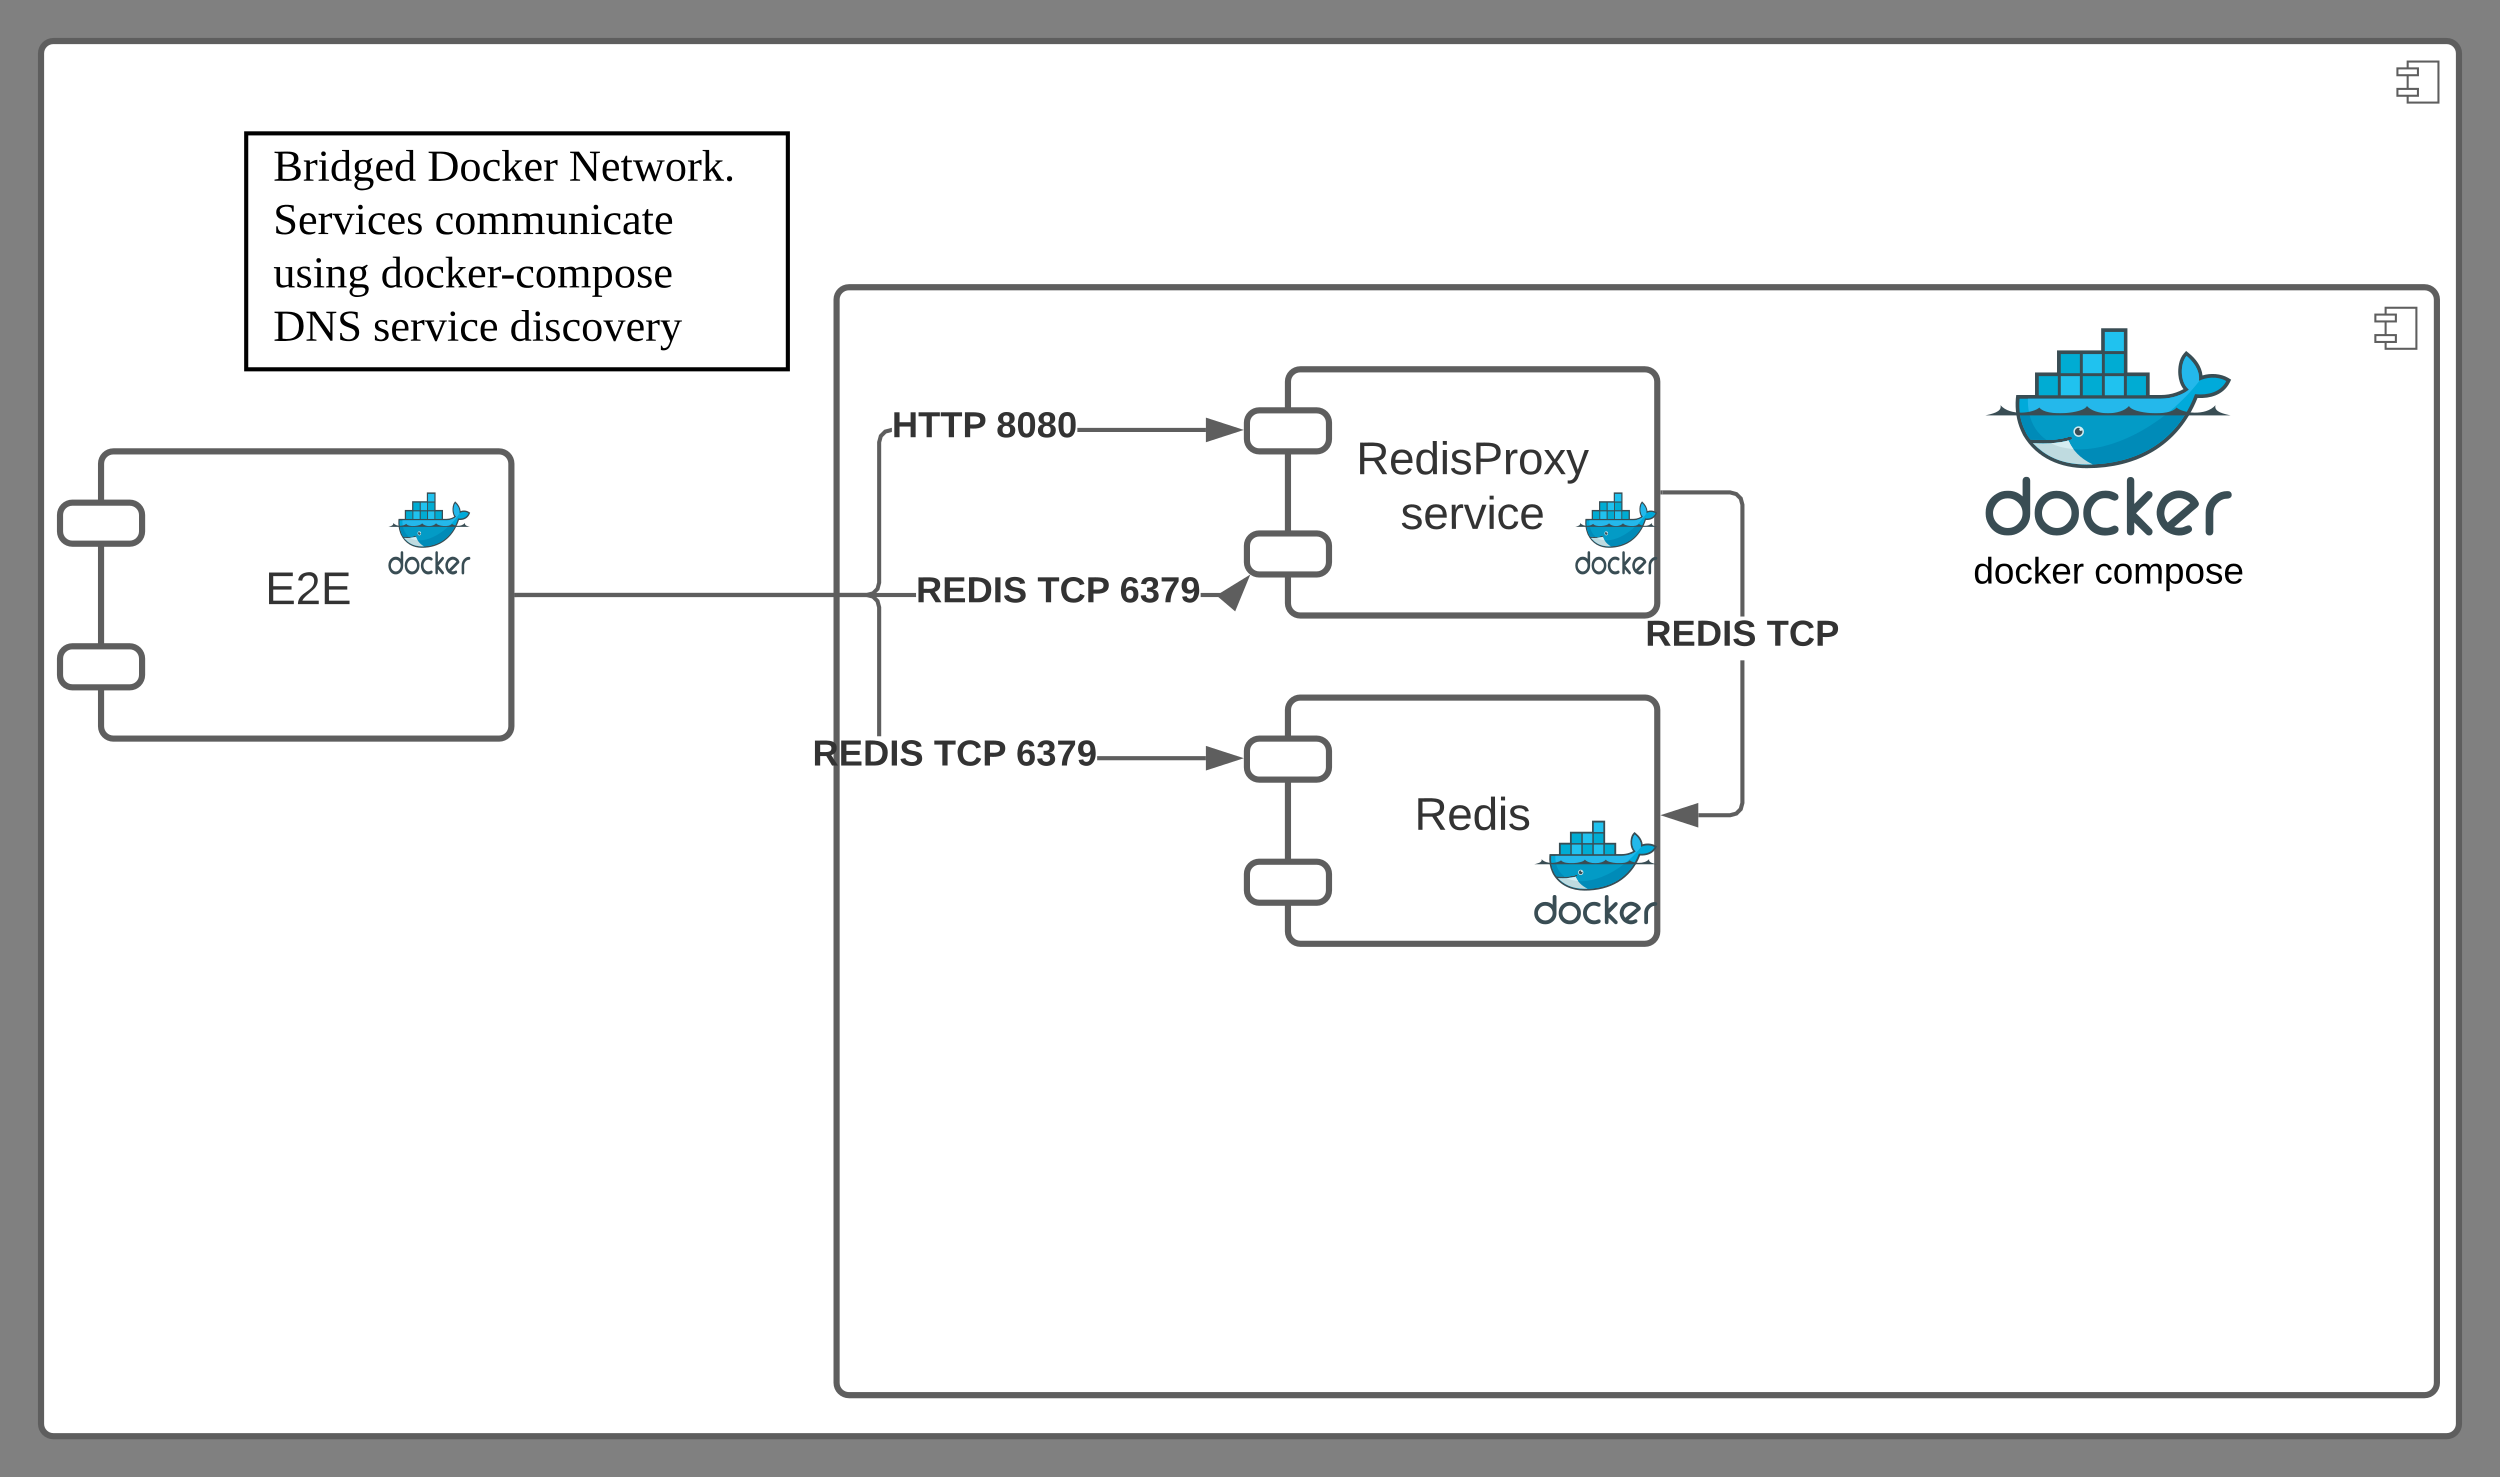 <svg xmlns="http://www.w3.org/2000/svg" xmlns:xlink="http://www.w3.org/1999/xlink" xmlns:lucid="lucid" width="1218.5" height="720"><rect width="100%" height="100%" fill="#808080" stroke="none"/><g transform="translate(-280 -180)" lucid:page-tab-id="0_0"><path d="M300 206c0-3.3 2.7-6 6-6h1166.5c3.3 0 6 2.7 6 6v668c0 3.3-2.7 6-6 6H306c-3.3 0-6-2.7-6-6z" stroke="#5e5e5e" stroke-width="3" fill="#fff"/><path d="M1468.5 210h-15v20h15z" stroke="#5e5e5e" fill="#fff"/><path d="M1458.5 213.33h-10v3.34h10zm0 10h-10v3.34h10z" stroke="#5e5e5e" fill="#fff"/><path d="M687.75 326c0-3.3 2.7-6 6-6h768c3.3 0 6 2.7 6 6v528c0 3.3-2.7 6-6 6h-768c-3.3 0-6-2.7-6-6z" stroke="#5e5e5e" stroke-width="3" fill="#fff"/><path d="M1457.75 330h-15v20h15z" stroke="#5e5e5e" fill="#fff"/><path d="M1447.75 333.33h-10v3.34h10zm0 10h-10v3.34h10z" stroke="#5e5e5e" fill="#fff"/><path d="M907.75 366c0-3.3 2.7-6 6-6h168c3.3 0 6 2.7 6 6v108c0 3.3-2.7 6-6 6h-168c-3.3 0-6-2.7-6-6z" stroke="#5e5e5e" stroke-width="3" fill="#fff"/><path d="M887.75 386c0-3.3 2.7-6 6-6h28c3.3 0 6 2.7 6 6v8c0 3.3-2.7 6-6 6h-28c-3.3 0-6-2.7-6-6zM887.75 446c0-3.3 2.7-6 6-6h28c3.3 0 6 2.7 6 6v8c0 3.3-2.7 6-6 6h-28c-3.3 0-6-2.7-6-6z" stroke="#5e5e5e" stroke-width="3" fill="#fff"/><use xlink:href="#a" transform="matrix(1,0,0,1,927.75,372) translate(13.302 39.111)"/><use xlink:href="#b" transform="matrix(1,0,0,1,927.75,372) translate(34.877 65.778)"/><path d="M907.75 526c0-3.3 2.7-6 6-6h168c3.3 0 6 2.7 6 6v108c0 3.3-2.7 6-6 6h-168c-3.3 0-6-2.7-6-6z" stroke="#5e5e5e" stroke-width="3" fill="#fff"/><path d="M887.75 546c0-3.3 2.7-6 6-6h28c3.3 0 6 2.7 6 6v8c0 3.3-2.7 6-6 6h-28c-3.3 0-6-2.7-6-6zM887.75 606c0-3.3 2.7-6 6-6h28c3.3 0 6 2.7 6 6v8c0 3.3-2.7 6-6 6h-28c-3.3 0-6-2.7-6-6z" stroke="#5e5e5e" stroke-width="3" fill="#fff"/><use xlink:href="#c" transform="matrix(1,0,0,1,927.75,532) translate(41.667 52.444)"/><path d="M329.25 406c0-3.3 2.7-6 6-6h188c3.3 0 6 2.7 6 6v128c0 3.3-2.7 6-6 6h-188c-3.3 0-6-2.7-6-6z" stroke="#5e5e5e" stroke-width="3" fill="#fff"/><path d="M309.25 431c0-3.3 2.7-6 6-6h28c3.3 0 6 2.7 6 6v8c0 3.3-2.7 6-6 6h-28c-3.3 0-6-2.7-6-6zM309.25 501c0-3.3 2.7-6 6-6h28c3.3 0 6 2.7 6 6v8c0 3.3-2.7 6-6 6h-28c-3.3 0-6-2.7-6-6z" stroke="#5e5e5e" stroke-width="3" fill="#fff"/><use xlink:href="#d" transform="matrix(1,0,0,1,353.25,414) translate(56.012 60.444)"/><path d="M1130.25 571.47l-.92 3.4-2.53 2.54-3.42.93h-15.63v-2h15.37l2.64-.7 1.78-1.8.7-2.63v-69.37h2m-3.44-81.9l2.53 2.52.92 3.42v54.63h-2v-54.37l-.7-2.64-1.8-1.8-2.63-.7h-32.87v-2h33.13" fill="#5e5e5e"/><path d="M1090.28 421h-1.03v-2h1.03M1106.75 581.97l-14.26-4.64 14.25-4.63z" fill="#5e5e5e"/><path d="M1107.75 583.35l-18.5-6.02 18.5-6m-12.03 6l10.03 3.26v-6.53" fill="#5e5e5e"/><use xlink:href="#e" transform="matrix(1,0,0,1,1081.941,480.499) translate(0.005 14.222)"/><use xlink:href="#f" transform="matrix(1,0,0,1,1081.941,480.499) translate(59.165 14.222)"/><path d="M714.7 390.55h-.07l-2.64.7-1.8 1.8-.7 2.63v68.45l-.92 3.42-2.53 2.53-3.42.92H531.75v-2h170.62l2.64-.7 1.8-1.8.7-2.63v-68.45l.92-3.42 2.53-2.53 3.42-.92h.34m153.05 2h-62.67v-2h62.67" fill="#5e5e5e"/><path d="M531.78 471h-1.03v-2h1.03M883 389.55l-14.25 4.64v-9.3z" fill="#5e5e5e"/><path d="M886.25 389.55l-18.5 6v-12m2 9.26l10.03-3.25-10.03-3.26" fill="#5e5e5e"/><use xlink:href="#g" transform="matrix(1,0,0,1,714.711,378.883) translate(0.005 14.222)"/><use xlink:href="#h" transform="matrix(1,0,0,1,714.711,378.883) translate(50.869 14.222)"/><path d="M726.48 471H531.75v-2h194.73m154.44 2H865.2v-2h15.72" fill="#5e5e5e"/><path d="M531.78 471h-1.03v-2h1.03M881.6 476.34l-7.05-6 12.77-7.87z" fill="#5e5e5e"/><path d="M882.02 478l-9.16-7.8 16.56-10.2m-13.17 10.46l4.96 4.22 4.03-9.75" fill="#5e5e5e"/><use xlink:href="#e" transform="matrix(1,0,0,1,726.479,459.333) translate(0.005 14.222)"/><use xlink:href="#i" transform="matrix(1,0,0,1,726.479,459.333) translate(59.165 14.222)"/><use xlink:href="#j" transform="matrix(1,0,0,1,726.479,459.333) translate(99.215 14.222)"/><path d="M867.75 548.55v2h-53v-2m-108.7-78.63l2.53 2.53.92 3.42v63h-2v-62.74l-.7-2.64-1.8-1.8-2.63-.7H531.75v-2h170.88" fill="#5e5e5e"/><path d="M531.78 471h-1.03v-2h1.03M883 549.55l-14.25 4.64v-9.3z" fill="#5e5e5e"/><path d="M886.25 549.55l-18.5 6v-12m2 9.26l10.03-3.25-10.03-3.26" fill="#5e5e5e"/><use xlink:href="#e" transform="matrix(1,0,0,1,676.021,538.883) translate(0.005 14.222)"/><use xlink:href="#i" transform="matrix(1,0,0,1,676.021,538.883) translate(59.165 14.222)"/><use xlink:href="#j" transform="matrix(1,0,0,1,676.021,538.883) translate(99.215 14.222)"/><path d="M1336.57 434.65c2.76-2.32 5.4-4.64 8.16-6.98.84-.8 1.9-1.63 2.75-2.46-.72-.9-1.9-1.6-3-1.97-2.03-.8-4.07-.54-6 .58-2.5 1.46-3.6 3.78-3.6 6.67.13 1.15.37 2.23.97 3.2.24.35.48.66.72.98m3.12 2.2c1.3.46 2.87.4 4.2.14.7-.3 2.5-1.06 3.1-.95h.12l.12.06c.36.2.72.47.96.9.48.94.24 1.88-.72 2.43l-.24.2c-3.47 2-7.2 1.7-10.55-.15-1.7-.88-2.9-2.23-3.85-3.83l-.24-.37c-2.14-3.86-1.9-7.9.6-11.56.85-1.26 1.93-2.26 3.25-3l.6-.3c3.24-1.88 6.72-1.76 10.07-.1 1.68.88 3.24 2.2 4.2 3.94l.12.32c.84 1.26-.12 2.37-1.08 3.12-1.2.88-2.28 1.94-3.36 2.86-2.5 2.1-4.9 4.2-7.3 6.3zm25.9-17.5h.35c1.08 0 1.8.74 1.8 1.82 0 1.52-1.44 1.9-2.64 1.9-1.67 0-3.23 1-4.3 2.1-1.44 1.38-2.04 3.16-2.04 5.13v8.8c0 1.04-.6 1.84-1.68 1.84h-.36c-.96 0-1.68-.8-1.68-1.83v-9.32c0-3.57 1.8-6.52 4.68-8.55 1.8-1.23 3.7-1.9 5.87-1.9zm-45.34 6.26c1.44-1.4 2.76-2.82 4.2-4.23.48-.37 1.92-2.03 2.52-2.03h.72v.03c.84.17 1.44.7 1.44 1.57v.38c0 .6-.6 1.3-1.08 1.74-.84.9-1.68 1.75-2.52 2.6l-4.44 4.47c1.92 1.9 3.84 3.8 5.64 5.72.6.54 1.08 1.1 1.56 1.6.24.2.48.43.6.72.24.23.24.5.24.8v.5c-.12.8-.72 1.47-1.56 1.47h-.36c-.6 0-1.32-.68-1.68-1.06-.84-.8-1.68-1.66-2.52-2.48l-2.76-2.75v4.4c0 1-.6 1.84-1.68 1.84h-.24c-1.08 0-1.68-.84-1.68-1.85v-24.77c0-1 .6-1.8 1.68-1.8h.24c1.08 0 1.68.8 1.68 1.8v11.33zm-11.87-2.45c-.5-.26-1.57-.35-2.17-.37-3-.12-5.15 1.6-6.47 4.3-.48.9-.6 1.9-.6 2.93 0 3.13 1.56 5.3 4.3 6.65 1.1.5 2.4.57 3.5.57.95 0 2.4-.6 3.23-1l.1-.08h.73v.02c.84.18 1.56.7 1.56 1.58v.37c0 2.24-4.1 2.73-5.65 2.84-5.5.37-9.6-2.63-11.15-7.84-.24-.88-.36-1.8-.36-2.74v-.72c0-3.95 2.04-7.1 5.4-9.1 1.55-.94 3.23-1.43 5.15-1.43h.7c1.93 0 3.73.6 5.3 1.67l.1.1.13.13c.12.3.36.63.36.97v.35c0 .94-.73 1.43-1.57 1.6l-.12.03h-.23c-.48-.03-1.68-.57-2.28-.8zm-33.1 6.92c0 2.78 1.3 4.8 3.7 6.27 1.1.65 2.3.97 3.6.97 2.65 0 4.68-1.4 6.12-3.7.72-1.1.96-2.33.96-3.6 0-2.6-1.2-4.54-3.35-5.97-1.2-.8-2.4-1.17-3.84-1.17-3 0-5.3 1.55-6.6 4.26-.37.95-.6 1.92-.6 2.95zm6.83-10.87h.48c4.2 0 7.44 2.06 9.48 5.75.84 1.46 1.2 3.06 1.2 4.75v.74c0 3.95-1.92 7.1-5.28 9.1-1.55.92-3.35 1.4-5.15 1.4h-.72c-3.96 0-7.08-1.94-9.12-5.35-.82-1.58-1.3-3.33-1.3-5.16v-.74c0-3.95 1.9-7.07 5.27-9.1 1.56-.94 3.36-1.4 5.16-1.4zm-30.7 10.87c0 2.86 1.44 5 3.96 6.38.95.54 2.03.86 3.22.86 2.76 0 4.8-1.3 6.24-3.68.72-1.12.96-2.32.96-3.6 0-2.5-1.08-4.4-3.12-5.87-1.2-.86-2.52-1.3-4.08-1.3-3 0-5.15 1.56-6.47 4.27-.48.95-.72 1.92-.72 2.95zm14.4-8.15v-7.7c0-1.03.7-1.83 1.67-1.83h.36c1.08 0 1.68.8 1.68 1.82v16.22c0 3.95-1.92 7.1-5.4 9.1-1.56.92-3.24 1.4-5.16 1.4h-.72c-3.95 0-7.07-1.94-9-5.35-.95-1.58-1.43-3.33-1.43-5.16v-.74c0-3.95 1.92-7.1 5.4-9.1 1.56-.94 3.24-1.4 5.03-1.4h.72c2.76 0 5.04 1.03 6.84 2.72zM1316.93 361.55h10.82v10.98h5.36c2.53 0 5.16-.4 7.47-1.23 1.15-.4 2.52-.96 3.67-1.64-1.57-1.97-2.3-4.5-2.52-6.95-.3-3.4.32-7.77 2.63-10.36l1.15-1.3 1.26 1.03c3.47 2.73 6.3 6.55 6.73 10.9 4.08-1.22 8.92-.88 12.5 1.17l1.46.9-.74 1.5c-3.04 5.92-9.45 7.76-15.65 7.42-9.24 23.25-29.5 34.23-54 34.23-12.7 0-24.36-4.78-30.97-16.03l-.1-.2-.95-2c-2.2-4.96-2.95-10.35-2.53-15.8l.2-1.64h9.15v-10.98h10.72v-10.78h21.52V340h12.8v21.55z" stroke="#000" stroke-opacity="0" fill="#394d54"/><path d="M1351.77 365.6c.7-5.6-3.53-10-6.05-12.1-3.03 3.5-3.53 12.53 1.2 16.4-2.6 2.32-8.16 4.44-13.8 4.44h-68.8c-.52 5.92.5 11.37 2.9 16.03l.72 1.43c.5.84 1.1 1.64 1.7 2.43 2.84.2 5.36.26 7.78.2 4.74-.1 8.48-.68 11.4-1.68.4-.1.9.1 1.1.53.1.42-.1.9-.5 1.06-.4.15-.8.26-1.2.37-2.32.64-4.74 1.12-7.97 1.33h-.2c-.1 0-.2 0-.3.05-1.22.05-2.63.05-3.94.05-1.5 0-3.02 0-4.63-.1l-.1.05c5.75 6.45 14.73 10.32 25.92 10.32 23.8 0 43.98-10.58 52.86-34.28 6.35.63 12.5-1 15.23-6.4-4.45-2.6-10.1-1.75-13.33-.1z" stroke="#000" stroke-opacity="0" fill="#00aada"/><path d="M1351.75 365.6c.67-5.6-3.52-10-6.03-12.1-3 3.45-3.52 12.55 1.17 16.37-2.6 2.37-8.13 4.46-13.74 4.46h-64.75c-.24 9.05 3.1 15.97 9.05 20.1 4.7-.1 8.46-.68 11.4-1.68.4-.13.92.1 1 .55.17.4 0 .86-.5 1.04-.34.14-.76.23-1.17.37-2.27.64-4.95 1.15-8.13 1.37l-.08-.1c8.12 4.2 19.85 4.15 33.33-1.03 15.08-5.78 29.07-16.88 38.87-29.53-.17.06-.25.15-.42.2z" stroke="#000" stroke-opacity="0" fill="#24b8eb"/><path d="M1264.48 381.52c.4 3.16 1.38 6.14 2.75 8.85l.73 1.42c.48.84 1.05 1.66 1.62 2.43 2.83.2 5.5.25 7.84.2 4.7-.1 8.5-.65 11.4-1.67.4-.15.9.08 1.06.52.16.43-.08.9-.5 1.05-.4.15-.8.27-1.2.37-2.26.67-4.93 1.12-8.1 1.32-.07.02-.3.02-.4.02-1.2.08-2.58.1-3.96.1-1.45 0-3-.02-4.7-.1 5.76 6.47 14.82 10.35 26.06 10.35 20.3 0 38.02-7.77 48.3-24.88h-80.9z" stroke="#000" stroke-opacity="0" fill="#008bb8"/><path d="M1269.04 381.52c1.2 5.56 4.17 9.93 8.4 12.9 4.64-.08 8.47-.64 11.36-1.66.47-.14.94.1 1.08.5.13.45-.07.92-.47 1.08-.4.12-.8.26-1.2.36-2.3.67-5.04 1.14-8.2 1.33 8.13 4.16 19.82 4.1 33.27-1.08 8.13-3.13 15.93-7.8 22.98-13.43h-67.2z" stroke="#000" stroke-opacity="0" fill="#039bc6"/><path d="M1281.48 364.1h.73v7.78h-.72v-7.78zm-1.4 0h.75v7.78h-.76v-7.78zm-1.42 0h.76v7.78h-.76v-7.78zm-1.4 0h.75v7.78h-.75v-7.78zm-1.42 0h.77v7.78h-.76v-7.78zm-1.38 0h.73v7.78h-.74v-7.78zm-.77-.77h9.3v9.33h-9.3v-9.33zM1292.2 353.33h.75v7.78h-.74v-7.77zm-1.4 0h.76v7.78h-.76v-7.77zm-1.4 0h.76v7.78h-.77v-7.77zm-1.42 0h.76v7.78h-.76v-7.77zm-1.4 0h.76v7.78h-.76v-7.77zm-1.4 0h.74v7.78h-.73v-7.77zm-.76-.77h9.3v9.33h-9.3v-9.34z" stroke="#000" stroke-opacity="0" fill="#00acd3"/><path d="M1292.2 364.1h.75v7.78h-.74v-7.78zm-1.4 0h.76v7.78h-.76v-7.78zm-1.4 0h.76v7.78h-.77v-7.78zm-1.42 0h.76v7.78h-.76v-7.78zm-1.4 0h.76v7.78h-.76v-7.78zm-1.4 0h.74v7.78h-.73v-7.78zm-.76-.77h9.3v9.33h-9.3v-9.33z" stroke="#000" stroke-opacity="0" fill="#20c2ef"/><path d="M1302.95 364.1h.73v7.78h-.73v-7.78zm-1.42 0h.76v7.78h-.77v-7.78zm-1.4 0h.76v7.78h-.77v-7.78zm-1.42 0h.78v7.78h-.77v-7.78zm-1.4 0h.77v7.78h-.76v-7.78zm-1.38 0h.74v7.78h-.74v-7.78zm-.77-.77h9.3v9.33h-9.3v-9.33z" stroke="#000" stroke-opacity="0" fill="#00acd3"/><path d="M1302.95 353.33h.73v7.78h-.73v-7.77zm-1.42 0h.76v7.78h-.77v-7.77zm-1.4 0h.76v7.78h-.77v-7.77zm-1.42 0h.78v7.78h-.77v-7.77zm-1.4 0h.77v7.78h-.76v-7.77zm-1.38 0h.74v7.78h-.74v-7.77zm-.77-.77h9.3v9.33h-9.3v-9.34zM1313.68 364.1h.73v7.78h-.72v-7.78zm-1.42 0h.76v7.78h-.76v-7.78zm-1.4 0h.76v7.78h-.76v-7.78zm-1.42 0h.77v7.78h-.76v-7.78zm-1.4 0h.76v7.78h-.76v-7.78zm-1.4 0h.75v7.78h-.75v-7.78zm-.76-.77h9.3v9.33h-9.3v-9.33z" stroke="#000" stroke-opacity="0" fill="#20c2ef"/><path d="M1313.68 353.33h.73v7.78h-.72v-7.77zm-1.42 0h.76v7.78h-.76v-7.77zm-1.4 0h.76v7.78h-.76v-7.77zm-1.42 0h.77v7.78h-.76v-7.77zm-1.4 0h.76v7.78h-.76v-7.77zm-1.4 0h.75v7.78h-.75v-7.77zm-.76-.77h9.3v9.33h-9.3v-9.34z" stroke="#000" stroke-opacity="0" fill="#00acd3"/><path d="M1313.68 342.57h.73v7.78h-.72v-7.78zm-1.42 0h.76v7.78h-.76v-7.78zm-1.4 0h.76v7.78h-.76v-7.78zm-1.42 0h.77v7.78h-.76v-7.78zm-1.4 0h.76v7.78h-.76v-7.78zm-1.4 0h.75v7.78h-.75v-7.78zm-.76-.78h9.3v9.33h-9.3v-9.34z" stroke="#000" stroke-opacity="0" fill="#20c2ef"/><path d="M1324.4 364.1h.74v7.78h-.73v-7.78zm-1.4 0h.76v7.78h-.77v-7.78zm-1.4 0h.75v7.78h-.76v-7.78zm-1.42 0h.76v7.78h-.76v-7.78zm-1.4 0h.75v7.78h-.76v-7.78zm-1.4 0h.74v7.78h-.73v-7.78zm-.77-.77h9.32v9.33h-9.3v-9.33z" stroke="#000" stroke-opacity="0" fill="#00acd3"/><path d="M1293.14 387.8c1.4 0 2.56 1.14 2.56 2.56 0 1.42-1.15 2.57-2.56 2.57-1.42 0-2.57-1.15-2.57-2.57s1.15-2.57 2.57-2.57" stroke="#000" stroke-opacity="0" fill="#d4edf1"/><path d="M1293.14 388.52c.23 0 .46.04.66.12-.22.13-.37.37-.37.65 0 .4.33.74.75.74.28 0 .53-.16.66-.4.08.23.13.47.13.72 0 1.02-.82 1.85-1.83 1.85-1.02 0-1.84-.82-1.84-1.84s.82-1.84 1.84-1.84M1247.75 382.45h119.36c-2.63-.66-8.24-1.55-7.28-4.97-4.78 5.5-16.12 3.85-18.98 1.14-3.23 4.67-21.85 2.9-23.16-.74-4.06 4.73-16.47 4.73-20.53 0-1.32 3.63-19.94 5.4-23.16.74-2.85 2.7-14.2 4.35-18.97-1.14.96 3.42-4.65 4.3-7.28 4.97" stroke="#000" stroke-opacity="0" fill="#394d54"/><path d="M1299.96 406.33c-6.37-3.02-9.84-7.13-11.8-11.62-2.36.7-5.2 1.12-8.5 1.3-1.22.08-2.53.1-3.9.1-1.58 0-3.24-.04-5-.13 5.84 5.84 13 10.34 26.28 10.42.96 0 1.95-.02 2.92-.07z" stroke="#000" stroke-opacity="0" fill="#bfdbe0"/><path d="M1290.53 398.85c-.87-1.2-1.73-2.7-2.35-4.14-2.37.68-5.2 1.12-8.5 1.3 2.27 1.24 5.5 2.38 10.85 2.85z" stroke="#000" stroke-opacity="0" fill="#d4edf1"/><use xlink:href="#k" transform="matrix(1,0,0,1,1217.75,450) translate(24.05 14.4)"/><use xlink:href="#l" transform="matrix(1,0,0,1,1217.75,450) translate(83 14.4)"/><path d="M498.86 457.48c.92-.9 1.8-1.83 2.72-2.76.28-.32.63-.65.9-.97-.23-.37-.62-.64-.98-.8-.68-.3-1.36-.2-2 .24-.84.57-1.2 1.5-1.2 2.63.04.45.12.88.32 1.27l.24.38m1.04.88c.44.18.96.16 1.4.05.24-.1.83-.4 1.03-.36h.04l.04.02c.13.08.25.18.33.35.16.4.08.76-.24.98l-.1.08c-1.14.8-2.38.68-3.5-.06-.56-.35-.96-.88-1.28-1.52l-.08-.15c-.72-1.53-.64-3.12.2-4.57.28-.5.64-.9 1.08-1.2l.2-.1c1.08-.75 2.24-.7 3.35-.05.56.36 1.08.88 1.4 1.57l.04.13c.3.5-.03.94-.35 1.23-.4.35-.76.77-1.12 1.13-.83.83-1.63 1.67-2.43 2.5zm8.63-6.94h.12c.36 0 .6.3.6.73 0 .6-.48.75-.88.75-.56 0-1.08.4-1.44.83-.48.55-.68 1.25-.68 2.03v3.5c0 .4-.2.72-.56.72h-.13c-.32 0-.56-.32-.56-.73v-3.7c0-1.4.6-2.58 1.57-3.38.6-.5 1.24-.75 1.96-.75zm-15.1 2.48c.47-.55.9-1.12 1.4-1.67.15-.15.63-.8.83-.8h.24c.28.07.48.28.48.63v.14c0 .24-.2.53-.36.7l-.84 1.03-1.48 1.76c.64.75 1.28 1.5 1.88 2.26.2.22.36.43.52.63.08.07.16.16.2.28.08.1.08.2.08.32v.19c-.04.32-.24.58-.52.58h-.12c-.2 0-.44-.27-.56-.42l-.84-1-.92-1.08v1.75c0 .4-.2.72-.56.72h-.08c-.36 0-.56-.32-.56-.72v-9.8c0-.4.2-.73.56-.73h.08c.36 0 .56.32.56.72v4.48zm-3.97-.97c-.16-.1-.52-.14-.72-.15-1-.04-1.7.64-2.15 1.7-.17.36-.2.76-.2 1.17 0 1.23.5 2.1 1.42 2.63.36.2.8.22 1.16.22.32 0 .8-.23 1.08-.4l.04-.03h.24v.02c.28.05.52.26.52.6v.16c0 .88-1.36 1.07-1.88 1.12-1.83.14-3.2-1.05-3.7-3.1-.1-.36-.13-.72-.13-1.1v-.28c0-1.56.68-2.8 1.8-3.6.5-.38 1.07-.57 1.7-.57h.25c.64 0 1.24.23 1.76.66l.04.02.04.06c.04.1.12.25.12.38v.14c0 .37-.24.57-.52.64h-.12c-.16 0-.56-.22-.76-.3zm-11.03 2.74c0 1.1.44 1.9 1.24 2.48.36.26.76.4 1.2.4.88 0 1.56-.57 2.04-1.48.25-.44.33-.92.33-1.42 0-1.03-.4-1.8-1.12-2.37-.4-.32-.8-.46-1.27-.46-1 0-1.76.6-2.2 1.68-.12.38-.2.76-.2 1.17zm2.28-4.3h.17c1.4 0 2.48.8 3.16 2.27.28.58.4 1.22.4 1.88v.3c0 1.56-.64 2.8-1.76 3.6-.52.36-1.12.56-1.72.56h-.24c-1.3 0-2.35-.77-3.03-2.12-.28-.62-.44-1.32-.44-2.04v-.3c0-1.56.64-2.8 1.76-3.6.5-.37 1.1-.55 1.7-.55zm-10.22 4.3c0 1.13.48 1.98 1.32 2.53.32.2.68.34 1.07.34.92 0 1.6-.52 2.08-1.46.24-.45.32-.92.32-1.43 0-1-.36-1.75-1.04-2.32-.4-.34-.84-.5-1.36-.5-1 0-1.7.6-2.15 1.67-.16.38-.24.76-.24 1.17zm4.8-3.23v-3.05c0-.4.23-.73.55-.73h.12c.36 0 .56.32.56.72v6.42c0 1.56-.63 2.8-1.8 3.6-.5.36-1.07.56-1.7.56h-.25c-1.3 0-2.35-.77-3-2.12-.3-.62-.47-1.32-.47-2.04v-.3c0-1.56.64-2.8 1.8-3.6.52-.37 1.08-.55 1.67-.55h.24c.9 0 1.67.4 2.27 1.07zM492.3 428.53h3.62v4.35h1.78c.84 0 1.72-.16 2.5-.48.37-.17.83-.38 1.2-.65-.5-.8-.76-1.78-.83-2.76-.1-1.36.1-3.1.88-4.1l.38-.53.42.4c1.16 1.1 2.1 2.6 2.25 4.33 1.36-.5 2.97-.35 4.16.46l.5.35-.25.6c-1 2.35-3.14 3.08-5.2 2.95-3.1 9.2-9.85 13.56-18 13.56-4.24 0-8.13-1.88-10.33-6.34l-.04-.08-.3-.78c-.75-1.98-1-4.1-.86-6.27l.07-.65h3.05v-4.35h3.56v-4.26h7.18V420h4.27v8.53z" stroke="#000" stroke-opacity="0" fill="#394d54"/><path d="M503.92 430.14c.24-2.22-1.17-3.96-2-4.8-1.02 1.4-1.2 4.97.4 6.5-.88.92-2.73 1.76-4.62 1.76h-22.93c-.17 2.35.17 4.5.97 6.35l.24.56c.17.35.37.66.57.98.94.08 1.78.1 2.6.08 1.57-.04 2.82-.27 3.8-.67.13-.05.3.03.36.2.04.17-.02.36-.16.42-.13.06-.27.1-.4.15-.77.25-1.58.44-2.66.52h-.16c-.4.03-.88.03-1.32.03-.5 0-1 0-1.54-.04h-.04c1.92 2.57 4.9 4.1 8.64 4.1 7.94 0 14.67-4.2 17.63-13.58 2.1.25 4.15-.4 5.06-2.54-1.48-1.02-3.36-.7-4.44-.04z" stroke="#000" stroke-opacity="0" fill="#00aada"/><path d="M503.92 430.14c.22-2.22-1.18-3.97-2-4.8-1.02 1.37-1.2 4.98.38 6.5-.87.93-2.7 1.76-4.58 1.76h-21.58c-.1 3.58 1.03 6.32 3 7.96 1.57-.04 2.83-.27 3.8-.67.15-.06.32.03.34.2.06.17 0 .35-.16.42-.12.06-.26.1-.4.15-.75.25-1.64.45-2.7.54l-.03-.03c2.7 1.66 6.6 1.64 11.1-.4 5.03-2.3 9.7-6.7 12.96-11.7-.06 0-.1.05-.14.07z" stroke="#000" stroke-opacity="0" fill="#24b8eb"/><path d="M474.83 436.44c.13 1.25.46 2.44.9 3.5l.26.57c.15.35.34.67.53.98.94.08 1.83.1 2.6.08 1.57-.04 2.84-.26 3.8-.66.15-.06.3.03.36.2.05.17-.03.36-.17.42-.13.06-.27.1-.4.14-.76.27-1.65.45-2.7.53h-.13c-.4.03-.87.04-1.33.04-.48 0-1 0-1.56-.04 1.93 2.56 4.95 4.1 8.7 4.1 6.76 0 12.67-3.08 16.1-9.86h-26.97z" stroke="#000" stroke-opacity="0" fill="#008bb8"/><path d="M476.35 436.44c.4 2.2 1.4 3.94 2.8 5.1 1.54-.02 2.82-.24 3.78-.64.16-.06.32.03.36.2.04.17-.03.36-.16.42l-.4.14c-.77.27-1.7.45-2.74.53 2.7 1.64 6.6 1.6 11.1-.44 2.7-1.24 5.3-3.1 7.65-5.32h-22.4z" stroke="#000" stroke-opacity="0" fill="#039bc6"/><path d="M480.5 429.54h.24v3.1h-.25v-3.1zm-.48 0h.26v3.1h-.26v-3.1zm-.47 0h.26v3.1h-.25v-3.1zm-.47 0h.26v3.1h-.26v-3.1zm-.47 0h.27v3.1h-.26v-3.1zm-.45 0h.25v3.1h-.25v-3.1zm-.25-.3h3.1v3.7h-3.1v-3.7zM484.07 425.28h.25v3.08h-.25v-3.08zm-.47 0h.25v3.08h-.25v-3.08zm-.47 0h.26v3.08h-.27v-3.08zm-.47 0h.25v3.08h-.24v-3.08zm-.47 0h.25v3.08h-.26v-3.08zm-.47 0h.24v3.08h-.24v-3.08zm-.26-.3h3.1v3.7h-3.1v-3.7z" stroke="#000" stroke-opacity="0" fill="#00acd3"/><path d="M484.07 429.54h.25v3.1h-.25v-3.1zm-.47 0h.25v3.1h-.25v-3.1zm-.47 0h.26v3.1h-.27v-3.1zm-.47 0h.25v3.1h-.24v-3.1zm-.47 0h.25v3.1h-.26v-3.1zm-.47 0h.24v3.1h-.24v-3.1zm-.26-.3h3.1v3.7h-3.1v-3.7z" stroke="#000" stroke-opacity="0" fill="#20c2ef"/><path d="M487.65 429.54h.24v3.1h-.25v-3.1zm-.47 0h.25v3.1h-.25v-3.1zm-.47 0h.26v3.1h-.25v-3.1zm-.46 0h.25v3.1h-.26v-3.1zm-.47 0h.25v3.1h-.25v-3.1zm-.46 0h.25v3.1h-.24v-3.1zm-.25-.3h3.1v3.7h-3.1v-3.7z" stroke="#000" stroke-opacity="0" fill="#00acd3"/><path d="M487.65 425.28h.24v3.08h-.25v-3.08zm-.47 0h.25v3.08h-.25v-3.08zm-.47 0h.26v3.08h-.25v-3.08zm-.46 0h.25v3.08h-.26v-3.08zm-.47 0h.25v3.08h-.25v-3.08zm-.46 0h.25v3.08h-.24v-3.08zm-.25-.3h3.1v3.7h-3.1v-3.7zM491.23 429.54h.24v3.1h-.24v-3.1zm-.48 0h.26v3.1h-.25v-3.1zm-.46 0h.24v3.1h-.25v-3.1zm-.5 0h.27v3.1h-.26v-3.1zm-.45 0h.25v3.1h-.25v-3.1zm-.47 0h.25v3.1h-.25v-3.1zm-.25-.3h3.1v3.7h-3.1v-3.7z" stroke="#000" stroke-opacity="0" fill="#20c2ef"/><path d="M491.23 425.28h.24v3.08h-.24v-3.08zm-.48 0h.26v3.08h-.25v-3.08zm-.46 0h.24v3.08h-.25v-3.08zm-.5 0h.27v3.08h-.26v-3.08zm-.45 0h.25v3.08h-.25v-3.08zm-.47 0h.25v3.08h-.25v-3.08zm-.25-.3h3.1v3.7h-3.1v-3.7z" stroke="#000" stroke-opacity="0" fill="#00acd3"/><path d="M491.23 421.02h.24v3.08h-.24v-3.08zm-.48 0h.26v3.08h-.25v-3.08zm-.46 0h.24v3.08h-.25v-3.08zm-.5 0h.27v3.08h-.26v-3.08zm-.45 0h.25v3.08h-.25v-3.08zm-.47 0h.25v3.08h-.25v-3.08zm-.25-.3h3.1v3.7h-3.1v-3.7z" stroke="#000" stroke-opacity="0" fill="#20c2ef"/><path d="M494.8 429.54h.25v3.1h-.25v-3.1zm-.47 0h.26v3.1h-.27v-3.1zm-.47 0h.26v3.1h-.26v-3.1zm-.47 0h.25v3.1h-.26v-3.1zm-.48 0h.26v3.1h-.26v-3.1zm-.46 0h.25v3.1h-.24v-3.1zm-.26-.3h3.1v3.7h-3.1v-3.7z" stroke="#000" stroke-opacity="0" fill="#00acd3"/><path d="M484.38 438.93c.47 0 .85.45.85 1 0 .58-.38 1.03-.85 1.03s-.86-.45-.86-1.02c0-.56.4-1 .86-1" stroke="#000" stroke-opacity="0" fill="#d4edf1"/><path d="M484.38 439.2c.08 0 .15.03.22.06-.07.06-.12.15-.12.26 0 .17.1.3.25.3.1 0 .17-.06.22-.16.02.1.04.2.04.28 0 .4-.28.74-.62.74-.34 0-.6-.33-.6-.74 0-.4.26-.73.6-.73M469.25 436.8h39.78c-.88-.25-2.75-.6-2.43-1.96-1.58 2.18-5.36 1.53-6.3.46-1.1 1.84-7.3 1.14-7.73-.3-1.36 1.88-5.5 1.88-6.85 0-.44 1.44-6.64 2.14-7.72.3-.95 1.07-4.73 1.72-6.32-.46.32 1.36-1.55 1.7-2.43 1.97" stroke="#000" stroke-opacity="0" fill="#394d54"/><path d="M486.65 446.27c-2.12-1.2-3.28-2.83-3.93-4.6-.8.27-1.73.44-2.83.5-.42.04-.86.05-1.3.05-.54 0-1.1-.02-1.68-.05 1.95 2.3 4.33 4.1 8.76 4.12.32 0 .65 0 .97-.03z" stroke="#000" stroke-opacity="0" fill="#bfdbe0"/><path d="M483.5 443.3c-.28-.47-.57-1.06-.77-1.63-.8.26-1.74.44-2.84.5.75.5 1.83.95 3.6 1.14z" stroke="#000" stroke-opacity="0" fill="#d4edf1"/><path d="M1077.36 457.48c.92-.9 1.8-1.83 2.72-2.76.28-.32.63-.65.9-.97-.23-.37-.62-.64-.98-.8-.68-.3-1.36-.2-2 .24-.84.57-1.2 1.5-1.2 2.63.04.45.12.88.32 1.27l.24.38m1.04.88c.44.18.96.16 1.4.05.24-.1.83-.4 1.03-.36h.04l.04.02c.13.08.25.18.33.35.16.4.08.76-.24.98l-.1.08c-1.14.8-2.38.68-3.5-.06-.56-.35-.96-.88-1.28-1.52l-.08-.15c-.72-1.53-.64-3.12.2-4.57.28-.5.64-.9 1.08-1.2l.2-.1c1.08-.75 2.24-.7 3.35-.05.56.36 1.08.88 1.4 1.57l.04.13c.3.5-.03.94-.35 1.23-.4.35-.76.77-1.12 1.13-.83.83-1.63 1.67-2.43 2.5zm8.63-6.94h.12c.36 0 .6.3.6.73 0 .6-.48.75-.88.75-.56 0-1.08.4-1.44.83-.48.55-.68 1.25-.68 2.03v3.5c0 .4-.2.72-.56.72h-.13c-.32 0-.56-.32-.56-.73v-3.7c0-1.4.6-2.58 1.57-3.38.6-.5 1.24-.75 1.96-.75zm-15.1 2.48c.47-.55.9-1.12 1.4-1.67.15-.15.63-.8.83-.8h.24c.28.07.48.28.48.63v.14c0 .24-.2.53-.36.7l-.84 1.03-1.48 1.76c.64.75 1.28 1.5 1.88 2.26.2.22.36.43.52.63.08.07.16.16.2.28.08.1.08.2.08.32v.19c-.04.32-.24.58-.52.58h-.12c-.2 0-.44-.27-.56-.42l-.84-1-.92-1.08v1.75c0 .4-.2.72-.56.72h-.08c-.36 0-.56-.32-.56-.72v-9.8c0-.4.2-.73.56-.73h.08c.36 0 .56.32.56.72v4.48zm-3.97-.97c-.16-.1-.52-.14-.72-.15-1-.04-1.7.64-2.15 1.7-.17.36-.2.76-.2 1.17 0 1.23.5 2.1 1.42 2.63.36.2.8.22 1.16.22.32 0 .8-.23 1.08-.4l.04-.03h.24v.02c.28.05.52.26.52.6v.16c0 .88-1.36 1.07-1.88 1.12-1.83.14-3.2-1.05-3.7-3.1-.1-.36-.13-.72-.13-1.1v-.28c0-1.56.68-2.8 1.8-3.6.5-.38 1.07-.57 1.7-.57h.25c.64 0 1.24.23 1.76.66l.04.02.04.06c.04.1.12.25.12.38v.14c0 .37-.24.57-.52.64h-.12c-.16 0-.56-.22-.76-.3zm-11.03 2.74c0 1.1.44 1.9 1.24 2.48.36.26.76.4 1.2.4.88 0 1.56-.57 2.04-1.48.25-.44.33-.92.33-1.42 0-1.03-.4-1.8-1.12-2.37-.4-.32-.8-.46-1.27-.46-1 0-1.76.6-2.2 1.68-.12.38-.2.76-.2 1.17zm2.28-4.3h.17c1.4 0 2.48.8 3.16 2.27.28.58.4 1.22.4 1.88v.3c0 1.56-.64 2.8-1.76 3.6-.52.36-1.12.56-1.72.56h-.24c-1.3 0-2.35-.77-3.03-2.12-.28-.62-.44-1.32-.44-2.04v-.3c0-1.56.64-2.8 1.76-3.6.5-.37 1.1-.55 1.7-.55zm-10.22 4.3c0 1.13.48 1.98 1.32 2.53.32.2.68.34 1.07.34.92 0 1.6-.52 2.08-1.46.24-.45.32-.92.32-1.43 0-1-.36-1.75-1.04-2.32-.4-.34-.84-.5-1.36-.5-1 0-1.7.6-2.15 1.67-.16.38-.24.76-.24 1.17zm4.8-3.23v-3.05c0-.4.23-.73.55-.73h.12c.36 0 .56.32.56.72v6.42c0 1.56-.63 2.8-1.8 3.6-.5.36-1.07.56-1.7.56h-.25c-1.3 0-2.35-.77-3-2.12-.3-.62-.47-1.32-.47-2.04v-.3c0-1.56.64-2.8 1.8-3.6.52-.37 1.08-.55 1.67-.55h.24c.9 0 1.67.4 2.27 1.07zM1070.8 428.53h3.62v4.35h1.78c.84 0 1.72-.16 2.5-.48.37-.17.83-.38 1.2-.65-.5-.8-.76-1.78-.83-2.76-.1-1.36.1-3.1.88-4.1l.38-.53.42.4c1.16 1.1 2.1 2.6 2.25 4.33 1.36-.5 2.97-.35 4.16.46l.5.35-.25.6c-1 2.35-3.14 3.08-5.2 2.95-3.1 9.2-9.85 13.56-18 13.56-4.24 0-8.13-1.88-10.33-6.34l-.04-.08-.3-.78c-.75-1.98-1-4.1-.86-6.27l.07-.65h3.05v-4.35h3.56v-4.26h7.18V420h4.27v8.53z" stroke="#000" stroke-opacity="0" fill="#394d54"/><path d="M1082.42 430.14c.24-2.22-1.17-3.96-2-4.8-1.02 1.4-1.2 4.97.4 6.5-.88.92-2.73 1.76-4.62 1.76h-22.93c-.17 2.35.17 4.5.97 6.35l.24.56c.17.35.37.66.57.98.94.08 1.78.1 2.6.08 1.57-.04 2.82-.27 3.8-.67.13-.05.3.03.36.2.04.17-.02.36-.16.42-.13.06-.27.1-.4.15-.77.25-1.58.44-2.66.52h-.16c-.4.03-.88.03-1.32.03-.5 0-1 0-1.54-.04h-.04c1.92 2.57 4.9 4.1 8.64 4.1 7.94 0 14.67-4.2 17.63-13.58 2.1.25 4.15-.4 5.06-2.54-1.48-1.02-3.36-.7-4.44-.04z" stroke="#000" stroke-opacity="0" fill="#00aada"/><path d="M1082.42 430.14c.22-2.22-1.18-3.97-2-4.8-1.02 1.37-1.2 4.98.38 6.5-.87.93-2.7 1.76-4.58 1.76h-21.58c-.1 3.58 1.03 6.32 3 7.96 1.57-.04 2.83-.27 3.8-.67.15-.06.32.03.34.2.06.17 0 .35-.16.42-.12.06-.26.1-.4.15-.75.25-1.64.45-2.7.54l-.03-.03c2.7 1.66 6.6 1.64 11.1-.4 5.03-2.3 9.7-6.7 12.96-11.7-.06 0-.1.05-.14.07z" stroke="#000" stroke-opacity="0" fill="#24b8eb"/><path d="M1053.33 436.44c.13 1.25.46 2.44.9 3.5l.26.57c.15.35.34.67.53.98.94.08 1.83.1 2.6.08 1.57-.04 2.84-.26 3.8-.66.15-.06.3.03.36.2.05.17-.03.36-.17.42-.13.06-.27.1-.4.14-.76.27-1.65.45-2.7.53h-.13c-.4.03-.87.04-1.33.04-.48 0-1 0-1.56-.04 1.93 2.56 4.95 4.1 8.7 4.1 6.76 0 12.67-3.08 16.1-9.86h-26.97z" stroke="#000" stroke-opacity="0" fill="#008bb8"/><path d="M1054.85 436.44c.4 2.2 1.4 3.94 2.8 5.1 1.54-.02 2.82-.24 3.78-.64.16-.06.32.03.36.2.04.17-.03.36-.16.42l-.4.14c-.77.27-1.7.45-2.74.53 2.7 1.64 6.6 1.6 11.1-.44 2.7-1.24 5.3-3.1 7.65-5.32h-22.4z" stroke="#000" stroke-opacity="0" fill="#039bc6"/><path d="M1059 429.54h.24v3.1h-.25v-3.1zm-.48 0h.26v3.1h-.26v-3.1zm-.47 0h.26v3.1h-.25v-3.1zm-.47 0h.26v3.1h-.26v-3.1zm-.47 0h.27v3.1h-.26v-3.1zm-.45 0h.25v3.1h-.25v-3.1zm-.25-.3h3.1v3.7h-3.1v-3.7zM1062.57 425.28h.25v3.08h-.25v-3.08zm-.47 0h.25v3.08h-.25v-3.08zm-.47 0h.26v3.08h-.27v-3.08zm-.47 0h.25v3.08h-.24v-3.08zm-.47 0h.25v3.08h-.26v-3.08zm-.47 0h.24v3.08h-.24v-3.08zm-.26-.3h3.1v3.7h-3.1v-3.7z" stroke="#000" stroke-opacity="0" fill="#00acd3"/><path d="M1062.57 429.54h.25v3.1h-.25v-3.1zm-.47 0h.25v3.1h-.25v-3.1zm-.47 0h.26v3.1h-.27v-3.1zm-.47 0h.25v3.1h-.24v-3.1zm-.47 0h.25v3.1h-.26v-3.1zm-.47 0h.24v3.1h-.24v-3.1zm-.26-.3h3.1v3.7h-3.1v-3.7z" stroke="#000" stroke-opacity="0" fill="#20c2ef"/><path d="M1066.15 429.54h.24v3.1h-.25v-3.1zm-.47 0h.25v3.1h-.25v-3.1zm-.47 0h.26v3.1h-.25v-3.1zm-.46 0h.25v3.1h-.26v-3.1zm-.47 0h.25v3.1h-.25v-3.1zm-.46 0h.25v3.1h-.24v-3.1zm-.25-.3h3.1v3.7h-3.1v-3.7z" stroke="#000" stroke-opacity="0" fill="#00acd3"/><path d="M1066.15 425.28h.24v3.08h-.25v-3.08zm-.47 0h.25v3.08h-.25v-3.08zm-.47 0h.26v3.08h-.25v-3.08zm-.46 0h.25v3.08h-.26v-3.08zm-.47 0h.25v3.08h-.25v-3.08zm-.46 0h.25v3.08h-.24v-3.08zm-.25-.3h3.1v3.7h-3.1v-3.7zM1069.73 429.54h.24v3.1h-.24v-3.1zm-.48 0h.26v3.1h-.25v-3.1zm-.46 0h.24v3.1h-.25v-3.1zm-.5 0h.27v3.1h-.26v-3.1zm-.45 0h.25v3.1h-.25v-3.1zm-.47 0h.25v3.1h-.25v-3.1zm-.25-.3h3.1v3.7h-3.1v-3.7z" stroke="#000" stroke-opacity="0" fill="#20c2ef"/><path d="M1069.73 425.28h.24v3.08h-.24v-3.08zm-.48 0h.26v3.08h-.25v-3.08zm-.46 0h.24v3.08h-.25v-3.08zm-.5 0h.27v3.08h-.26v-3.08zm-.45 0h.25v3.08h-.25v-3.08zm-.47 0h.25v3.08h-.25v-3.08zm-.25-.3h3.1v3.7h-3.1v-3.7z" stroke="#000" stroke-opacity="0" fill="#00acd3"/><path d="M1069.73 421.02h.24v3.08h-.24v-3.08zm-.48 0h.26v3.08h-.25v-3.08zm-.46 0h.24v3.08h-.25v-3.08zm-.5 0h.27v3.08h-.26v-3.08zm-.45 0h.25v3.08h-.25v-3.08zm-.47 0h.25v3.08h-.25v-3.08zm-.25-.3h3.1v3.7h-3.1v-3.7z" stroke="#000" stroke-opacity="0" fill="#20c2ef"/><path d="M1073.3 429.54h.25v3.1h-.25v-3.1zm-.47 0h.26v3.1h-.27v-3.1zm-.47 0h.26v3.1h-.26v-3.1zm-.47 0h.25v3.1h-.26v-3.1zm-.48 0h.26v3.1h-.26v-3.1zm-.46 0h.25v3.1h-.24v-3.1zm-.26-.3h3.1v3.7h-3.1v-3.7z" stroke="#000" stroke-opacity="0" fill="#00acd3"/><path d="M1062.88 438.93c.47 0 .85.45.85 1 0 .58-.38 1.03-.85 1.03s-.86-.45-.86-1.02c0-.56.4-1 .86-1" stroke="#000" stroke-opacity="0" fill="#d4edf1"/><path d="M1062.88 439.2c.08 0 .15.03.22.06-.07.06-.12.15-.12.26 0 .17.1.3.25.3.1 0 .17-.06.22-.16.02.1.04.2.04.28 0 .4-.28.74-.62.74-.34 0-.6-.33-.6-.74 0-.4.26-.73.6-.73M1047.75 436.8h39.78c-.88-.25-2.75-.6-2.43-1.96-1.58 2.18-5.36 1.53-6.3.46-1.1 1.84-7.3 1.14-7.73-.3-1.36 1.88-5.5 1.88-6.85 0-.44 1.44-6.64 2.14-7.72.3-.95 1.07-4.73 1.72-6.32-.46.32 1.36-1.55 1.7-2.43 1.97" stroke="#000" stroke-opacity="0" fill="#394d54"/><path d="M1065.15 446.27c-2.12-1.2-3.28-2.83-3.93-4.6-.8.27-1.73.44-2.83.5-.42.04-.86.05-1.3.05-.54 0-1.1-.02-1.68-.05 1.95 2.3 4.33 4.1 8.76 4.12.32 0 .65 0 .97-.03z" stroke="#000" stroke-opacity="0" fill="#bfdbe0"/><path d="M1062 443.3c-.28-.47-.57-1.06-.77-1.63-.8.26-1.74.44-2.84.5.75.5 1.83.95 3.6 1.14z" stroke="#000" stroke-opacity="0" fill="#d4edf1"/><path d="M1072.16 627.32c1.38-1.15 2.7-2.3 4.08-3.5.42-.4.96-.8 1.38-1.22-.36-.45-.96-.8-1.5-.98-1.02-.4-2.04-.28-3 .28-1.26.73-1.8 1.9-1.8 3.34.06.57.18 1.1.48 1.6l.36.48m1.56 1.1c.66.23 1.44.2 2.1.08.36-.15 1.26-.53 1.56-.47h.06l.06.02c.18.1.36.23.48.45.24.47.12.94-.36 1.2l-.12.1c-1.74 1-3.6.87-5.28-.06-.84-.44-1.44-1.1-1.92-1.92l-.12-.18c-1.08-1.93-.96-3.95.3-5.78.42-.63.96-1.13 1.62-1.5l.3-.15c1.62-.93 3.36-.87 5.04-.04.84.44 1.62 1.1 2.1 1.97l.06.16c.42.62-.06 1.18-.54 1.55-.6.44-1.14.97-1.68 1.43-1.26 1.04-2.46 2.1-3.66 3.15zm12.95-8.75h.18c.54 0 .9.37.9.92 0 .74-.72.93-1.32.93-.84 0-1.62.5-2.16 1.06-.72.68-1.02 1.56-1.02 2.55v4.4c0 .52-.3.92-.84.92h-.17c-.48 0-.84-.4-.84-.9v-4.68c0-1.8.9-3.27 2.33-4.28.9-.62 1.86-.95 2.94-.95zM1064 622.8c.73-.7 1.4-1.4 2.1-2.1.24-.2.96-1.03 1.26-1.03h.36v.02c.42.07.72.33.72.77v.2c0 .3-.3.65-.54.86l-1.26 1.3-2.2 2.23c.95.96 1.9 1.9 2.8 2.87.3.27.54.54.78.8.12.1.24.2.3.35.12.12.12.26.12.4v.25c-.06.4-.36.74-.78.74h-.18c-.3 0-.66-.34-.84-.53-.42-.4-.84-.83-1.25-1.24l-1.4-1.38v2.2c0 .5-.3.92-.83.92h-.12c-.54 0-.84-.4-.84-.9v-12.4c0-.5.3-.9.85-.9h.12c.54 0 .84.4.84.9v5.66zm-5.93-1.23c-.24-.13-.78-.17-1.08-.18-1.5-.07-2.6.8-3.25 2.13-.24.46-.3.96-.3 1.48 0 1.57.78 2.65 2.16 3.33.55.24 1.2.28 1.75.28.48 0 1.2-.3 1.62-.5l.06-.03h.36c.4.1.77.36.77.8v.2c0 1.1-2.04 1.34-2.82 1.4-2.76.2-4.8-1.3-5.58-3.92-.12-.44-.18-.9-.18-1.37v-.36c0-1.97 1-3.55 2.7-4.55.77-.47 1.6-.7 2.57-.7h.36c.96 0 1.86.27 2.64.82l.06.03.06.07c.05.14.17.32.17.5v.16c0 .47-.36.7-.78.8h-.19c-.23 0-.83-.27-1.13-.4zm-16.55 3.47c0 1.38.66 2.4 1.86 3.13.54.33 1.14.48 1.8.48 1.32 0 2.34-.7 3.06-1.86.36-.55.48-1.16.48-1.8 0-1.3-.6-2.27-1.68-2.98-.6-.4-1.2-.6-1.92-.6-1.5 0-2.64.78-3.3 2.14-.18.47-.3.96-.3 1.48zm3.42-5.44h.24c2.1 0 3.72 1.03 4.74 2.87.42.73.6 1.54.6 2.38v.37c0 1.98-.96 3.55-2.64 4.55-.78.46-1.68.7-2.58.7h-.36c-1.98 0-3.54-.97-4.56-2.67-.42-.8-.66-1.66-.66-2.58v-.37c0-1.97.96-3.53 2.64-4.55.78-.47 1.68-.7 2.58-.7zm-15.35 5.44c0 1.43.7 2.5 1.97 3.2.48.26 1.02.4 1.62.4 1.37 0 2.4-.64 3.1-1.83.36-.55.48-1.15.48-1.8 0-1.24-.53-2.2-1.55-2.93-.6-.42-1.26-.64-2.04-.64-1.5 0-2.6.77-3.25 2.13-.24.47-.36.96-.36 1.48zm7.18-4.08v-3.85c0-.5.36-.9.84-.9h.18c.54 0 .84.4.84.9v8.12c0 1.98-.96 3.55-2.7 4.55-.77.46-1.6.7-2.57.7h-.36c-1.97 0-3.53-.97-4.5-2.67-.47-.8-.7-1.66-.7-2.58v-.37c0-1.97.95-3.55 2.7-4.55.77-.47 1.6-.7 2.5-.7h.37c1.38 0 2.52.5 3.4 1.36zM1062.34 590.77h5.4v5.5h2.7c1.25 0 2.56-.2 3.72-.62.58-.2 1.26-.48 1.84-.82-.8-1-1.16-2.25-1.26-3.48-.16-1.7.15-3.88 1.3-5.18l.6-.65.62.5c1.73 1.38 3.15 3.3 3.36 5.47 2.05-.62 4.46-.45 6.25.57l.73.44-.36.76c-1.53 2.97-4.73 3.9-7.83 3.72-4.6 11.63-14.75 17.12-26.98 17.12-6.36 0-12.2-2.4-15.5-8.02l-.05-.1-.47-1c-1.1-2.48-1.47-5.17-1.26-7.9l.1-.82h4.57v-5.5h5.37v-5.37h10.76V580h6.4v10.77z" stroke="#000" stroke-opacity="0" fill="#394d54"/><path d="M1079.76 592.8c.35-2.8-1.76-5-3.03-6.05-1.5 1.74-1.76 6.27.6 8.2-1.3 1.16-4.08 2.22-6.9 2.22h-34.4c-.25 2.96.25 5.7 1.46 8l.34.73c.26.42.56.82.86 1.2 1.4.12 2.68.15 3.9.12 2.36-.05 4.22-.34 5.7-.85.2-.05.44.06.54.27.05.2-.05.45-.25.53-.2.08-.4.13-.62.18-1.16.32-2.37.56-3.98.66h-.1c-.05 0-.1 0-.15.04-.6.03-1.32.03-1.97.03-.76 0-1.5 0-2.32-.06l-.05.04c2.88 3.23 7.37 5.16 12.97 5.16 11.9 0 22-5.3 26.43-17.14 3.18.32 6.26-.5 7.62-3.2-2.22-1.3-5.04-.88-6.66-.06z" stroke="#000" stroke-opacity="0" fill="#00aada"/><path d="M1079.75 592.8c.34-2.8-1.76-5-3-6.05-1.52 1.73-1.77 6.28.57 8.2-1.3 1.17-4.06 2.2-6.87 2.2h-32.37c-.13 4.54 1.55 8 4.52 10.07 2.35-.05 4.23-.34 5.7-.84.2-.07.46.04.5.27.08.2 0 .43-.25.52-.17.07-.38.12-.6.18-1.12.32-2.46.57-4.05.7l-.04-.06c4.06 2.08 9.92 2.06 16.67-.53 7.54-2.9 14.53-8.44 19.43-14.76l-.2.1z" stroke="#000" stroke-opacity="0" fill="#24b8eb"/><path d="M1036.12 600.76c.2 1.58.68 3.07 1.37 4.43l.35.7c.25.42.53.83.8 1.2 1.43.1 2.76.14 3.94.1 2.33-.04 4.23-.3 5.7-.82.2-.07.43.04.5.26.1.2-.03.45-.23.52-.2.08-.4.14-.6.2-1.14.33-2.47.55-4.05.65-.04.02-.16.02-.2.02-.6.04-1.3.05-1.98.05-.73 0-1.5 0-2.35-.05 2.86 3.24 7.4 5.18 13 5.18 10.17 0 19.02-3.88 24.16-12.44h-40.44z" stroke="#000" stroke-opacity="0" fill="#008bb8"/><path d="M1038.4 600.76c.6 2.78 2.08 4.97 4.2 6.45 2.32-.03 4.23-.3 5.68-.82.23-.07.47.05.53.25.08.22-.02.46-.22.54l-.6.18c-1.15.33-2.53.57-4.1.67 4.06 2.08 9.9 2.04 16.63-.55 4.07-1.56 7.97-3.9 11.5-6.7h-33.6z" stroke="#000" stroke-opacity="0" fill="#039bc6"/><path d="M1044.62 592.05h.36v3.9h-.36v-3.9zm-.7 0h.37v3.9h-.4v-3.9zm-.7 0h.37v3.9h-.4v-3.9zm-.72 0h.38v3.9h-.38v-3.9zm-.7 0h.38v3.9h-.4v-3.9zm-.7 0h.37v3.9h-.37v-3.9zm-.38-.4h4.65v4.68h-4.65v-4.67zM1049.98 586.67h.37v3.9h-.37v-3.9zm-.7 0h.38v3.9h-.4v-3.9zm-.7 0h.37v3.9h-.38v-3.9zm-.7 0h.37v3.9h-.38v-3.9zm-.72 0h.38v3.9h-.38v-3.9zm-.7 0h.38v3.9h-.37v-3.9zm-.38-.4h4.65v4.67h-4.65v-4.66z" stroke="#000" stroke-opacity="0" fill="#00acd3"/><path d="M1049.98 592.05h.37v3.9h-.37v-3.9zm-.7 0h.38v3.9h-.4v-3.9zm-.7 0h.37v3.9h-.38v-3.9zm-.7 0h.37v3.9h-.38v-3.9zm-.72 0h.38v3.9h-.38v-3.9zm-.7 0h.38v3.9h-.37v-3.9zm-.38-.4h4.65v4.68h-4.65v-4.67z" stroke="#000" stroke-opacity="0" fill="#20c2ef"/><path d="M1055.35 592.05h.37v3.9h-.37v-3.9zm-.7 0h.37v3.9h-.38v-3.9zm-.7 0h.37v3.9h-.38v-3.9zm-.72 0h.38v3.9h-.37v-3.9zm-.7 0h.38v3.9h-.37v-3.9zm-.7 0h.37v3.9h-.36v-3.9zm-.38-.4h4.65v4.68h-4.65v-4.67z" stroke="#000" stroke-opacity="0" fill="#00acd3"/><path d="M1055.35 586.67h.37v3.9h-.37v-3.9zm-.7 0h.37v3.9h-.38v-3.9zm-.7 0h.37v3.9h-.38v-3.9zm-.72 0h.38v3.9h-.37v-3.9zm-.7 0h.38v3.9h-.37v-3.9zm-.7 0h.37v3.9h-.36v-3.9zm-.38-.4h4.65v4.67h-4.65v-4.66zM1060.7 592.05h.38v3.9h-.37v-3.9zm-.7 0h.4v3.9h-.4v-3.9zm-.7 0h.38v3.9h-.38v-3.9zm-.7 0h.38v3.9h-.38v-3.9zm-.7 0h.38v3.9h-.4v-3.9zm-.7 0h.37v3.9h-.37v-3.9zm-.38-.4h4.65v4.68h-4.65v-4.67z" stroke="#000" stroke-opacity="0" fill="#20c2ef"/><path d="M1060.7 586.67h.38v3.9h-.37v-3.9zm-.7 0h.4v3.9h-.4v-3.9zm-.7 0h.38v3.9h-.38v-3.9zm-.7 0h.38v3.9h-.38v-3.9zm-.7 0h.38v3.9h-.4v-3.9zm-.7 0h.37v3.9h-.37v-3.9zm-.38-.4h4.65v4.67h-4.65v-4.66z" stroke="#000" stroke-opacity="0" fill="#00acd3"/><path d="M1060.7 581.28h.38v3.9h-.37v-3.9zm-.7 0h.4v3.9h-.4v-3.9zm-.7 0h.38v3.9h-.38v-3.9zm-.7 0h.38v3.9h-.38v-3.9zm-.7 0h.38v3.9h-.4v-3.9zm-.7 0h.37v3.9h-.37v-3.9zm-.38-.38h4.65v4.66h-4.65v-4.66z" stroke="#000" stroke-opacity="0" fill="#20c2ef"/><path d="M1066.08 592.05h.37v3.9h-.37v-3.9zm-.7 0h.37v3.9h-.38v-3.9zm-.7 0h.37v3.9h-.38v-3.9zm-.72 0h.38v3.9h-.38v-3.9zm-.7 0h.38v3.9h-.38v-3.9zm-.7 0h.38v3.9h-.37v-3.9zm-.38-.4h4.65v4.68h-4.65v-4.67z" stroke="#000" stroke-opacity="0" fill="#00acd3"/><path d="M1050.44 603.9c.7 0 1.3.57 1.3 1.28 0 .7-.6 1.3-1.3 1.3-.7 0-1.28-.6-1.28-1.3 0-.7.58-1.3 1.28-1.3" stroke="#000" stroke-opacity="0" fill="#d4edf1"/><path d="M1050.44 604.26c.12 0 .23.02.34.06-.12.07-.2.2-.2.33 0 .2.18.37.38.37.15 0 .27-.08.33-.2.04.12.06.23.06.36 0 .5-.4.92-.92.92-.5 0-.92-.4-.92-.92 0-.5.42-.92.92-.92M1027.75 601.23h59.67c-1.3-.34-4.1-.78-3.63-2.5-2.4 2.75-8.06 1.93-9.5.58-1.6 2.34-10.92 1.46-11.58-.36-2.02 2.37-8.23 2.37-10.26 0-.66 1.82-9.97 2.7-11.58.37-1.43 1.36-7.1 2.18-9.5-.56.5 1.7-2.32 2.15-3.63 2.5" stroke="#000" stroke-opacity="0" fill="#394d54"/><path d="M1053.85 613.17c-3.18-1.52-4.92-3.57-5.9-5.82-1.18.34-2.6.56-4.24.65-.6.04-1.26.06-1.95.06-.78 0-1.62-.03-2.5-.07 2.93 2.9 6.5 5.16 13.14 5.2.48 0 .97 0 1.45-.03z" stroke="#000" stroke-opacity="0" fill="#bfdbe0"/><path d="M1049.14 609.43c-.44-.6-.87-1.35-1.18-2.08-1.18.34-2.6.56-4.25.65 1.15.62 2.77 1.2 5.44 1.43z" stroke="#000" stroke-opacity="0" fill="#d4edf1"/><path d="M400 245h264v115H400z" stroke="#000" stroke-width="2" fill="#fff"/><g><use xlink:href="#m" transform="matrix(1,0,0,1,413.2,250.75) translate(0 17.333)"/><use xlink:href="#n" transform="matrix(1,0,0,1,413.2,250.75) translate(75.111 17.333)"/><use xlink:href="#o" transform="matrix(1,0,0,1,413.2,250.75) translate(144.083 17.333)"/><use xlink:href="#p" transform="matrix(1,0,0,1,413.2,250.75) translate(0 43.333)"/><use xlink:href="#q" transform="matrix(1,0,0,1,413.2,250.75) translate(78.602 43.333)"/><use xlink:href="#r" transform="matrix(1,0,0,1,413.2,250.75) translate(0 69.333)"/><use xlink:href="#s" transform="matrix(1,0,0,1,413.2,250.75) translate(52.361 69.333)"/><use xlink:href="#t" transform="matrix(1,0,0,1,413.2,250.75) translate(0 95.333)"/><use xlink:href="#u" transform="matrix(1,0,0,1,413.2,250.75) translate(48.63 95.333)"/><use xlink:href="#v" transform="matrix(1,0,0,1,413.2,250.75) translate(115.194 95.333)"/></g><defs><path fill="#333" d="M233-177c-1 41-23 64-60 70L243 0h-38l-65-103H63V0H30v-248c88 3 205-21 203 71zM63-129c60-2 137 13 137-47 0-61-80-42-137-45v92" id="w"/><path fill="#333" d="M100-194c63 0 86 42 84 106H49c0 40 14 67 53 68 26 1 43-12 49-29l28 8c-11 28-37 45-77 45C44 4 14-33 15-96c1-61 26-98 85-98zm52 81c6-60-76-77-97-28-3 7-6 17-6 28h103" id="x"/><path fill="#333" d="M85-194c31 0 48 13 60 33l-1-100h32l1 261h-30c-2-10 0-23-3-31C134-8 116 4 85 4 32 4 16-35 15-94c0-66 23-100 70-100zm9 24c-40 0-46 34-46 75 0 40 6 74 45 74 42 0 51-32 51-76 0-42-9-74-50-73" id="y"/><path fill="#333" d="M24-231v-30h32v30H24zM24 0v-190h32V0H24" id="z"/><path fill="#333" d="M135-143c-3-34-86-38-87 0 15 53 115 12 119 90S17 21 10-45l28-5c4 36 97 45 98 0-10-56-113-15-118-90-4-57 82-63 122-42 12 7 21 19 24 35" id="A"/><path fill="#333" d="M30-248c87 1 191-15 191 75 0 78-77 80-158 76V0H30v-248zm33 125c57 0 124 11 124-50 0-59-68-47-124-48v98" id="B"/><path fill="#333" d="M114-163C36-179 61-72 57 0H25l-1-190h30c1 12-1 29 2 39 6-27 23-49 58-41v29" id="C"/><path fill="#333" d="M100-194c62-1 85 37 85 99 1 63-27 99-86 99S16-35 15-95c0-66 28-99 85-99zM99-20c44 1 53-31 53-75 0-43-8-75-51-75s-53 32-53 75 10 74 51 75" id="D"/><path fill="#333" d="M141 0L90-78 38 0H4l68-98-65-92h35l48 74 47-74h35l-64 92 68 98h-35" id="E"/><path fill="#333" d="M179-190L93 31C79 59 56 82 12 73V49c39 6 53-20 64-50L1-190h34L92-34l54-156h33" id="F"/><g id="a"><use transform="matrix(0.062,0,0,0.062,0,0)" xlink:href="#w"/><use transform="matrix(0.062,0,0,0.062,15.988,0)" xlink:href="#x"/><use transform="matrix(0.062,0,0,0.062,28.333,0)" xlink:href="#y"/><use transform="matrix(0.062,0,0,0.062,40.679,0)" xlink:href="#z"/><use transform="matrix(0.062,0,0,0.062,45.556,0)" xlink:href="#A"/><use transform="matrix(0.062,0,0,0.062,56.667,0)" xlink:href="#B"/><use transform="matrix(0.062,0,0,0.062,71.481,0)" xlink:href="#C"/><use transform="matrix(0.062,0,0,0.062,78.827,0)" xlink:href="#D"/><use transform="matrix(0.062,0,0,0.062,91.173,0)" xlink:href="#E"/><use transform="matrix(0.062,0,0,0.062,102.284,0)" xlink:href="#F"/></g><path fill="#333" d="M108 0H70L1-190h34L89-25l56-165h34" id="G"/><path fill="#333" d="M96-169c-40 0-48 33-48 73s9 75 48 75c24 0 41-14 43-38l32 2c-6 37-31 61-74 61-59 0-76-41-82-99-10-93 101-131 147-64 4 7 5 14 7 22l-32 3c-4-21-16-35-41-35" id="H"/><g id="b"><use transform="matrix(0.062,0,0,0.062,0,0)" xlink:href="#A"/><use transform="matrix(0.062,0,0,0.062,11.111,0)" xlink:href="#x"/><use transform="matrix(0.062,0,0,0.062,23.457,0)" xlink:href="#C"/><use transform="matrix(0.062,0,0,0.062,30.802,0)" xlink:href="#G"/><use transform="matrix(0.062,0,0,0.062,41.914,0)" xlink:href="#z"/><use transform="matrix(0.062,0,0,0.062,46.79,0)" xlink:href="#H"/><use transform="matrix(0.062,0,0,0.062,57.901,0)" xlink:href="#x"/></g><g id="c"><use transform="matrix(0.062,0,0,0.062,0,0)" xlink:href="#w"/><use transform="matrix(0.062,0,0,0.062,15.988,0)" xlink:href="#x"/><use transform="matrix(0.062,0,0,0.062,28.333,0)" xlink:href="#y"/><use transform="matrix(0.062,0,0,0.062,40.679,0)" xlink:href="#z"/><use transform="matrix(0.062,0,0,0.062,45.556,0)" xlink:href="#A"/></g><path fill="#333" d="M30 0v-248h187v28H63v79h144v27H63v87h162V0H30" id="I"/><path fill="#333" d="M101-251c82-7 93 87 43 132L82-64C71-53 59-42 53-27h129V0H18c2-99 128-94 128-182 0-28-16-43-45-43s-46 15-49 41l-32-3c6-41 34-60 81-64" id="J"/><g id="d"><use transform="matrix(0.062,0,0,0.062,0,0)" xlink:href="#I"/><use transform="matrix(0.062,0,0,0.062,14.815,0)" xlink:href="#J"/><use transform="matrix(0.062,0,0,0.062,27.16,0)" xlink:href="#I"/></g><path fill="#333" d="M240-174c0 40-23 61-54 70L253 0h-59l-57-94H76V0H24v-248c93 4 217-23 216 74zM76-134c48-2 112 12 112-38 0-48-66-32-112-35v73" id="K"/><path fill="#333" d="M24 0v-248h195v40H76v63h132v40H76v65h150V0H24" id="L"/><path fill="#333" d="M24-248c120-7 223 5 221 122C244-46 201 0 124 0H24v-248zM76-40c74 7 117-18 117-86 0-67-45-88-117-82v168" id="M"/><path fill="#333" d="M24 0v-248h52V0H24" id="N"/><path fill="#333" d="M169-182c-1-43-94-46-97-3 18 66 151 10 154 114 3 95-165 93-204 36-6-8-10-19-12-30l50-8c3 46 112 56 116 5-17-69-150-10-154-114-4-87 153-88 188-35 5 8 8 18 10 28" id="O"/><g id="e"><use transform="matrix(0.049,0,0,0.049,0,0)" xlink:href="#K"/><use transform="matrix(0.049,0,0,0.049,12.79,0)" xlink:href="#L"/><use transform="matrix(0.049,0,0,0.049,24.642,0)" xlink:href="#M"/><use transform="matrix(0.049,0,0,0.049,37.432,0)" xlink:href="#N"/><use transform="matrix(0.049,0,0,0.049,42.37,0)" xlink:href="#O"/></g><path fill="#333" d="M136-208V0H84v-208H4v-40h212v40h-80" id="P"/><path fill="#333" d="M67-125c0 53 21 87 73 88 37 1 54-22 65-47l45 17C233-25 199 4 140 4 58 4 20-42 15-125 8-235 124-281 211-232c18 10 29 29 36 50l-46 12c-8-25-30-41-62-41-52 0-71 34-72 86" id="Q"/><path fill="#333" d="M24-248c93 1 206-16 204 79-1 75-69 88-152 82V0H24v-248zm52 121c47 0 100 7 100-41 0-47-54-39-100-39v80" id="R"/><g id="f"><use transform="matrix(0.049,0,0,0.049,0,0)" xlink:href="#P"/><use transform="matrix(0.049,0,0,0.049,10.815,0)" xlink:href="#Q"/><use transform="matrix(0.049,0,0,0.049,23.605,0)" xlink:href="#R"/></g><path fill="#333" d="M186 0v-106H76V0H24v-248h52v99h110v-99h50V0h-50" id="S"/><g id="g"><use transform="matrix(0.049,0,0,0.049,0,0)" xlink:href="#S"/><use transform="matrix(0.049,0,0,0.049,12.79,0)" xlink:href="#P"/><use transform="matrix(0.049,0,0,0.049,23.605,0)" xlink:href="#P"/><use transform="matrix(0.049,0,0,0.049,34.42,0)" xlink:href="#R"/></g><path fill="#333" d="M138-131c27 9 52 24 51 61 0 53-36 74-89 74S11-19 11-69c0-35 22-54 51-61-78-25-46-121 38-121 51 0 83 19 83 66 0 30-18 49-45 54zm-38-16c24 0 32-13 32-36 1-23-11-34-32-34-22 0-33 12-32 34 0 22 9 36 32 36zm1 116c27 0 37-17 37-43 0-25-13-39-39-39-24 0-37 15-37 40 0 27 11 42 39 42" id="T"/><path fill="#333" d="M101-251c68 0 84 54 84 127C185-50 166 4 99 4S15-52 14-124c-1-75 17-127 87-127zm-1 216c37-5 36-46 36-89s4-89-36-89c-39 0-36 45-36 89 0 43-3 85 36 89" id="U"/><g id="h"><use transform="matrix(0.049,0,0,0.049,0,0)" xlink:href="#T"/><use transform="matrix(0.049,0,0,0.049,9.877,0)" xlink:href="#U"/><use transform="matrix(0.049,0,0,0.049,19.753,0)" xlink:href="#T"/><use transform="matrix(0.049,0,0,0.049,29.63,0)" xlink:href="#U"/></g><g id="i"><use transform="matrix(0.049,0,0,0.049,0,0)" xlink:href="#P"/><use transform="matrix(0.049,0,0,0.049,10.815,0)" xlink:href="#Q"/><use transform="matrix(0.049,0,0,0.049,23.605,0)" xlink:href="#R"/></g><path fill="#333" d="M115-159c48 0 72 30 72 78 0 54-30 85-83 85-64 0-91-50-91-122 0-98 58-163 141-120 15 8 21 24 27 44l-47 6c-5-31-48-31-61-4-7 14-11 33-11 60 9-17 28-27 53-27zM102-35c24 0 36-20 36-45s-11-43-37-43c-23 0-36 14-36 38 0 27 11 50 37 50" id="V"/><path fill="#333" d="M128-127c34 4 56 21 59 58 7 91-148 94-172 28-4-9-6-17-7-26l51-5c1 24 16 35 40 36 23 0 39-12 38-36-1-31-31-36-65-34v-40c32 2 59-3 59-33 0-20-13-33-34-33s-33 13-35 32l-50-3c6-44 37-68 86-68 50 0 83 20 83 66 0 35-22 52-53 58" id="W"/><path fill="#333" d="M52 0c1-96 47-148 87-207H15v-41h169v40c-36 62-79 113-81 208H52" id="X"/><path fill="#333" d="M99-251c69 0 84 53 88 123 5 99-61 162-144 118-15-8-21-25-26-45l46-6c4 31 50 33 63 7 7-15 12-36 12-60-9 18-29 28-54 28-48 0-72-32-72-82 0-55 31-83 87-83zm-1 128c24 0 37-16 37-39 0-27-10-51-37-51-25 0-35 19-35 45 0 25 10 45 35 45" id="Y"/><g id="j"><use transform="matrix(0.049,0,0,0.049,0,0)" xlink:href="#V"/><use transform="matrix(0.049,0,0,0.049,9.877,0)" xlink:href="#W"/><use transform="matrix(0.049,0,0,0.049,19.753,0)" xlink:href="#X"/><use transform="matrix(0.049,0,0,0.049,29.63,0)" xlink:href="#Y"/></g><path d="M85-194c31 0 48 13 60 33l-1-100h32l1 261h-30c-2-10 0-23-3-31C134-8 116 4 85 4 32 4 16-35 15-94c0-66 23-100 70-100zm9 24c-40 0-46 34-46 75 0 40 6 74 45 74 42 0 51-32 51-76 0-42-9-74-50-73" id="Z"/><path d="M100-194c62-1 85 37 85 99 1 63-27 99-86 99S16-35 15-95c0-66 28-99 85-99zM99-20c44 1 53-31 53-75 0-43-8-75-51-75s-53 32-53 75 10 74 51 75" id="aa"/><path d="M96-169c-40 0-48 33-48 73s9 75 48 75c24 0 41-14 43-38l32 2c-6 37-31 61-74 61-59 0-76-41-82-99-10-93 101-131 147-64 4 7 5 14 7 22l-32 3c-4-21-16-35-41-35" id="ab"/><path d="M143 0L79-87 56-68V0H24v-261h32v163l83-92h37l-77 82L181 0h-38" id="ac"/><path d="M100-194c63 0 86 42 84 106H49c0 40 14 67 53 68 26 1 43-12 49-29l28 8c-11 28-37 45-77 45C44 4 14-33 15-96c1-61 26-98 85-98zm52 81c6-60-76-77-97-28-3 7-6 17-6 28h103" id="ad"/><path d="M114-163C36-179 61-72 57 0H25l-1-190h30c1 12-1 29 2 39 6-27 23-49 58-41v29" id="ae"/><g id="k"><use transform="matrix(0.05,0,0,0.05,0,0)" xlink:href="#Z"/><use transform="matrix(0.05,0,0,0.05,10,0)" xlink:href="#aa"/><use transform="matrix(0.05,0,0,0.05,20,0)" xlink:href="#ab"/><use transform="matrix(0.05,0,0,0.05,29,0)" xlink:href="#ac"/><use transform="matrix(0.05,0,0,0.05,38,0)" xlink:href="#ad"/><use transform="matrix(0.05,0,0,0.05,48,0)" xlink:href="#ae"/></g><path d="M210-169c-67 3-38 105-44 169h-31v-121c0-29-5-50-35-48C34-165 62-65 56 0H25l-1-190h30c1 10-1 24 2 32 10-44 99-50 107 0 11-21 27-35 58-36 85-2 47 119 55 194h-31v-121c0-29-5-49-35-48" id="af"/><path d="M115-194c55 1 70 41 70 98S169 2 115 4C84 4 66-9 55-30l1 105H24l-1-265h31l2 30c10-21 28-34 59-34zm-8 174c40 0 45-34 45-75s-6-73-45-74c-42 0-51 32-51 76 0 43 10 73 51 73" id="ag"/><path d="M135-143c-3-34-86-38-87 0 15 53 115 12 119 90S17 21 10-45l28-5c4 36 97 45 98 0-10-56-113-15-118-90-4-57 82-63 122-42 12 7 21 19 24 35" id="ah"/><g id="l"><use transform="matrix(0.05,0,0,0.05,0,0)" xlink:href="#ab"/><use transform="matrix(0.05,0,0,0.05,9,0)" xlink:href="#aa"/><use transform="matrix(0.05,0,0,0.05,19,0)" xlink:href="#af"/><use transform="matrix(0.05,0,0,0.05,33.95,0)" xlink:href="#ag"/><use transform="matrix(0.05,0,0,0.05,43.95,0)" xlink:href="#aa"/><use transform="matrix(0.05,0,0,0.05,53.95,0)" xlink:href="#ah"/><use transform="matrix(0.05,0,0,0.05,62.95,0)" xlink:href="#ad"/></g><path d="M75-131c50 2 93 3 93-48 0-46-48-41-93-41v89zm0 115c55 4 111 6 111-51 0-53-58-48-111-48v99zm148-52C223 24 102-3 10 0v-9l31-5v-208l-31-4v-10c77 6 193-24 194 56 0 33-20 48-48 54 36 5 67 20 67 58" id="ai"/><path d="M57-145c16-10 35-24 60-25v45c-19 1-8-30-40-17l-20 6v124l29 4v8H7v-8l21-4v-141c-8-3-24 2-21-12h48" id="aj"/><path d="M47-200c-23 0-25-39 0-38 13 0 18 7 20 19-1 11-8 19-20 19zM65-12l28 4v8H8v-8l28-4v-141l-24-4v-8h53v153" id="ak"/><path d="M13-81c0-71 46-101 114-85l-1-72-28-4v-8h57v238c8 3 24-2 21 12h-47l-2-12C80 23 13-1 13-81zm77-74c-37 1-44 33-45 74 0 38 9 66 45 66 14 0 27-3 36-7v-130c-10-1-24-3-36-3" id="al"/><path d="M141-152c28 39 5 97-54 97-9 0-20-2-27-3L49-35c29 22 130-14 124 52-4 45-38 57-88 61C21 83-8 26 45-2 33-6 22-15 21-31l28-31c-19-9-28-26-28-51-2-51 53-65 100-52l38-20 7 8zM85 64c35 0 61-11 61-42 0-35-57-17-89-21-9 8-16 19-17 34 0 25 19 29 45 29zM52-113c1 26 7 46 35 44 28-1 34-16 35-44 0-26-6-43-34-43s-36 17-36 43" id="am"/><path d="M84-170c49 0 66 33 63 87H46c-8 60 38 80 95 63v10C128-2 108 4 88 4 34 4 14-29 14-84c-1-54 22-86 70-86zm33 73c12-57-57-82-69-24-1 7-2 15-2 24h71" id="an"/><g id="m"><use transform="matrix(0.06,0,0,0.06,0,0)" xlink:href="#ai"/><use transform="matrix(0.06,0,0,0.06,14.444,0)" xlink:href="#aj"/><use transform="matrix(0.06,0,0,0.06,21.606,0)" xlink:href="#ak"/><use transform="matrix(0.06,0,0,0.06,27.625,0)" xlink:href="#al"/><use transform="matrix(0.06,0,0,0.06,38.458,0)" xlink:href="#am"/><use transform="matrix(0.06,0,0,0.06,49.292,0)" xlink:href="#an"/><use transform="matrix(0.06,0,0,0.06,58.861,0)" xlink:href="#al"/></g><path d="M75-17c87 13 134-18 134-103 0-78-51-106-134-100v203zm171-102C246 5 139 7 10 0v-9l31-5v-208l-31-4v-10h107c82 0 129 35 129 117" id="ao"/><path d="M90-170c52 0 76 32 76 87 0 54-24 87-77 87-51 0-75-34-75-87 0-54 24-87 76-87zM89-10c39 0 46-35 46-73 0-39-7-73-46-73-39 1-44 34-44 73s6 72 44 73" id="ap"/><path d="M45-84c0 64 52 80 104 63 1 25-30 25-55 25-56 0-80-32-80-88 0-76 62-98 131-80v46h-10c-5-15-4-31-23-35-47-10-67 21-67 69" id="aq"/><path d="M60-80l68-73c-7-3-20 0-17-12h58c3 13-13 9-20 12l-47 48 60 93c7 3 21-1 18 12h-68c-3-12 9-9 15-12L82-83 60-60v48c7 3 21-1 18 12H10v-8l21-4v-226l-24-4v-8h53v170" id="ar"/><g id="n"><use transform="matrix(0.06,0,0,0.06,0,0)" xlink:href="#ao"/><use transform="matrix(0.06,0,0,0.06,15.588,0)" xlink:href="#ap"/><use transform="matrix(0.06,0,0,0.06,26.421,0)" xlink:href="#aq"/><use transform="matrix(0.06,0,0,0.06,35.991,0)" xlink:href="#ar"/><use transform="matrix(0.06,0,0,0.06,46.824,0)" xlink:href="#an"/><use transform="matrix(0.06,0,0,0.06,56.394,0)" xlink:href="#aj"/></g><path d="M203-222l-32-4v-10h81v10l-31 4V0h-17L59-212v198l32 5v9H10v-9l31-5v-208l-31-4v-10h72L203-61v-161" id="as"/><path d="M54-38c-1 25 24 26 44 20v12C71 10 25 9 25-35v-115H4c-2-14 14-10 21-15l18-38h11v38h38v15H54v112" id="at"/><path d="M240-154L185 4h-14l-41-109L90 4H77L20-153c-7-3-23 1-20-12h79v8l-27 4L91-41l40-108h14l40 109 38-113-28-4v-8h63v8" id="au"/><path d="M45-37c13 0 21 8 21 21C67-2 57 4 45 5 33 4 23-2 24-16c0-13 8-21 21-21" id="av"/><g id="o"><use transform="matrix(0.06,0,0,0.06,0,0)" xlink:href="#as"/><use transform="matrix(0.06,0,0,0.06,15.588,0)" xlink:href="#an"/><use transform="matrix(0.06,0,0,0.06,25.157,0)" xlink:href="#at"/><use transform="matrix(0.06,0,0,0.06,31.176,0)" xlink:href="#au"/><use transform="matrix(0.06,0,0,0.06,46.764,0)" xlink:href="#ap"/><use transform="matrix(0.06,0,0,0.06,57.597,0)" xlink:href="#aj"/><use transform="matrix(0.06,0,0,0.06,64.759,0)" xlink:href="#ar"/><use transform="matrix(0.06,0,0,0.06,75.593,0)" xlink:href="#av"/></g><path d="M178-68c0 79-95 82-154 59v-54h12c1 35 22 52 60 52 50 0 69-58 33-82-39-24-105-21-105-85 0-67 86-66 142-53v49h-12l-6-29c-31-27-121-7-89 42 28 43 119 24 119 101" id="aw"/><path d="M164-154L98 4H85L17-153c-7-3-20 0-17-12h77v8l-26 4L99-38l46-115-26-4v-8h61v8" id="ax"/><path d="M41-130c7 48 86 23 86 84 0 56-69 57-112 41v-40c20 0 9 29 31 31 35 19 77-26 41-50-27-18-72-13-72-59 0-50 58-52 100-41v36c-19 1-8-25-28-25-21-7-50-1-46 23" id="ay"/><g id="p"><use transform="matrix(0.06,0,0,0.06,0,0)" xlink:href="#aw"/><use transform="matrix(0.06,0,0,0.06,12.037,0)" xlink:href="#an"/><use transform="matrix(0.06,0,0,0.06,21.606,0)" xlink:href="#aj"/><use transform="matrix(0.06,0,0,0.06,28.769,0)" xlink:href="#ax"/><use transform="matrix(0.06,0,0,0.06,39.602,0)" xlink:href="#ak"/><use transform="matrix(0.06,0,0,0.06,45.62,0)" xlink:href="#aq"/><use transform="matrix(0.06,0,0,0.06,55.19,0)" xlink:href="#an"/><use transform="matrix(0.06,0,0,0.06,64.759,0)" xlink:href="#ay"/></g><path d="M126-118c4-37-42-32-68-25v131l24 4v8H8C5-13 21-9 28-12v-141c-7-3-23 1-20-12h48l1 13c22-15 77-30 92 2 32-22 104-36 104 29v109c8 3 24-2 21 12h-75v-8l25-4v-106c3-39-45-31-72-24 7 37 1 88 3 130l25 4v8h-78v-8l24-4v-106" id="az"/><path d="M124-13C89 8 26 15 26-45v-108c-8-3-24 2-21-12h50v118c-3 37 42 32 69 25v-131l-25-4v-8h54v153c8 3 24-2 21 12h-48" id="aA"/><path d="M125-118c4-37-41-34-68-26v132l23 4v8H8C5-13 21-9 28-12v-141c-7-3-23 1-20-12h47l2 13c31-23 98-29 98 31v109c7 3 23-1 20 12h-72v-8l22-4v-106" id="aB"/><path d="M32-163c41-10 102-14 102 39v112c8 3 24-2 21 12h-45l-4-17C83 13 3 13 13-46c-2-50 45-50 92-51 4-36-5-70-42-56-6 2-12 4-16 6-4 7 0 23-15 20v-36zM42-47c0 41 41 33 63 22v-59c-34 1-63-1-63 37" id="aC"/><g id="q"><use transform="matrix(0.06,0,0,0.06,0,0)" xlink:href="#aq"/><use transform="matrix(0.06,0,0,0.06,9.569,0)" xlink:href="#ap"/><use transform="matrix(0.06,0,0,0.06,20.403,0)" xlink:href="#az"/><use transform="matrix(0.06,0,0,0.06,37.255,0)" xlink:href="#az"/><use transform="matrix(0.06,0,0,0.06,54.106,0)" xlink:href="#aA"/><use transform="matrix(0.06,0,0,0.06,64.94,0)" xlink:href="#aB"/><use transform="matrix(0.06,0,0,0.06,75.773,0)" xlink:href="#ak"/><use transform="matrix(0.06,0,0,0.06,81.792,0)" xlink:href="#aq"/><use transform="matrix(0.06,0,0,0.06,91.361,0)" xlink:href="#aC"/><use transform="matrix(0.06,0,0,0.06,100.931,0)" xlink:href="#at"/><use transform="matrix(0.06,0,0,0.06,106.949,0)" xlink:href="#an"/></g><g id="r"><use transform="matrix(0.06,0,0,0.06,0,0)" xlink:href="#aA"/><use transform="matrix(0.06,0,0,0.06,10.833,0)" xlink:href="#ay"/><use transform="matrix(0.06,0,0,0.06,19.259,0)" xlink:href="#ak"/><use transform="matrix(0.06,0,0,0.06,25.278,0)" xlink:href="#aB"/><use transform="matrix(0.06,0,0,0.06,36.111,0)" xlink:href="#am"/></g><path d="M13-71v-27h94v27H13" id="aD"/><path d="M166-85c3 67-44 102-111 85l1 64 29 4v9H6v-9l21-4v-217c-7-3-22 1-19-12h46l1 9c11-8 26-14 45-14 47 2 64 36 66 85zM56-13c53 14 83-14 78-72 7-53-33-79-78-60v132" id="aE"/><g id="s"><use transform="matrix(0.06,0,0,0.06,0,0)" xlink:href="#al"/><use transform="matrix(0.06,0,0,0.06,10.833,0)" xlink:href="#ap"/><use transform="matrix(0.06,0,0,0.06,21.667,0)" xlink:href="#aq"/><use transform="matrix(0.06,0,0,0.06,31.236,0)" xlink:href="#ar"/><use transform="matrix(0.06,0,0,0.06,42.069,0)" xlink:href="#an"/><use transform="matrix(0.06,0,0,0.06,51.639,0)" xlink:href="#aj"/><use transform="matrix(0.06,0,0,0.06,58.38,0)" xlink:href="#aD"/><use transform="matrix(0.06,0,0,0.06,65.542,0)" xlink:href="#aq"/><use transform="matrix(0.06,0,0,0.06,75.111,0)" xlink:href="#ap"/><use transform="matrix(0.06,0,0,0.06,85.944,0)" xlink:href="#az"/><use transform="matrix(0.06,0,0,0.06,102.796,0)" xlink:href="#aE"/><use transform="matrix(0.06,0,0,0.06,113.63,0)" xlink:href="#ap"/><use transform="matrix(0.06,0,0,0.06,124.463,0)" xlink:href="#ay"/><use transform="matrix(0.06,0,0,0.06,132.889,0)" xlink:href="#an"/></g><g id="t"><use transform="matrix(0.06,0,0,0.06,0,0)" xlink:href="#ao"/><use transform="matrix(0.06,0,0,0.06,15.588,0)" xlink:href="#as"/><use transform="matrix(0.06,0,0,0.06,31.176,0)" xlink:href="#aw"/></g><g id="u"><use transform="matrix(0.06,0,0,0.06,0,0)" xlink:href="#ay"/><use transform="matrix(0.06,0,0,0.06,8.426,0)" xlink:href="#an"/><use transform="matrix(0.06,0,0,0.06,17.995,0)" xlink:href="#aj"/><use transform="matrix(0.06,0,0,0.06,25.157,0)" xlink:href="#ax"/><use transform="matrix(0.06,0,0,0.06,35.991,0)" xlink:href="#ak"/><use transform="matrix(0.06,0,0,0.06,42.009,0)" xlink:href="#aq"/><use transform="matrix(0.06,0,0,0.06,51.579,0)" xlink:href="#an"/></g><path d="M161-154L85 37C75 66 49 86 8 75V39c18-2 6 24 29 21 30-4 38-32 47-58L21-153c-7-3-20 0-17-12h77v8l-26 4 45 116 43-116-26-4v-8h62v8" id="aF"/><g id="v"><use transform="matrix(0.06,0,0,0.06,0,0)" xlink:href="#al"/><use transform="matrix(0.06,0,0,0.06,10.833,0)" xlink:href="#ak"/><use transform="matrix(0.06,0,0,0.06,16.852,0)" xlink:href="#ay"/><use transform="matrix(0.06,0,0,0.06,25.278,0)" xlink:href="#aq"/><use transform="matrix(0.06,0,0,0.06,34.847,0)" xlink:href="#ap"/><use transform="matrix(0.06,0,0,0.06,45.681,0)" xlink:href="#ax"/><use transform="matrix(0.06,0,0,0.06,56.514,0)" xlink:href="#an"/><use transform="matrix(0.06,0,0,0.06,66.083,0)" xlink:href="#aj"/><use transform="matrix(0.06,0,0,0.06,73.245,0)" xlink:href="#aF"/></g></defs></g></svg>